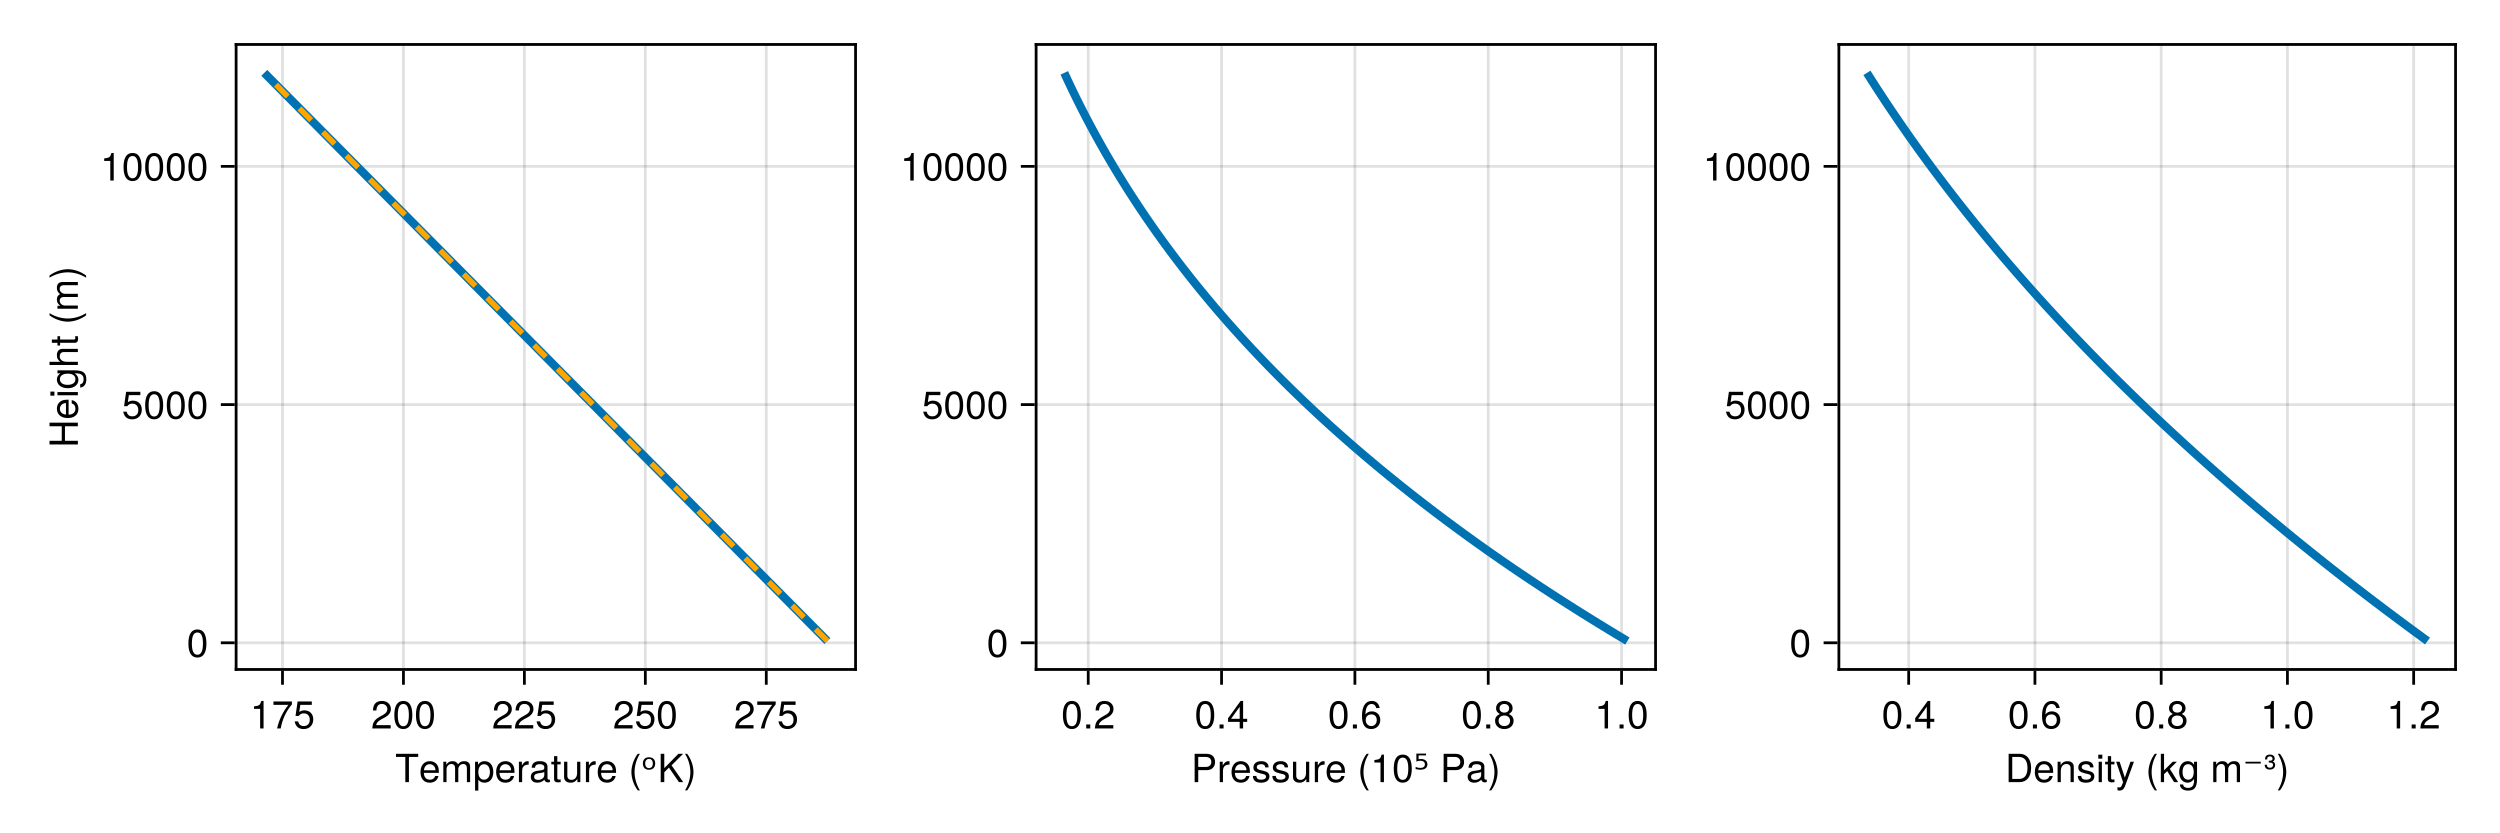 <?xml version="1.0" encoding="UTF-8"?>
<svg xmlns="http://www.w3.org/2000/svg" xmlns:xlink="http://www.w3.org/1999/xlink" width="900" height="300" viewBox="0 0 900 300">
<defs>
<g>
<g id="glyph-0-0-49a7c44e">
<path d="M 8.297 -9.062 C 8.297 -9.062 4.953 -9.062 4.953 -9.062 C 4.953 -9.062 4.953 0 4.953 0 C 4.953 0 3.656 0 3.656 0 C 3.656 0 3.656 -9.062 3.656 -9.062 C 3.656 -9.062 0.297 -9.062 0.297 -9.062 C 0.297 -9.062 0.297 -10.203 0.297 -10.203 C 0.297 -10.203 8.297 -10.203 8.297 -10.203 C 8.297 -10.203 8.297 -9.062 8.297 -9.062 Z M 8.297 -9.062 "/>
</g>
<g id="glyph-0-1-49a7c44e">
<path d="M 7.188 -3.328 C 7.188 -3.328 1.781 -3.328 1.781 -3.328 C 1.812 -1.656 2.719 -0.875 3.938 -0.875 C 4.875 -0.875 5.531 -1.266 5.859 -2.219 C 5.859 -2.219 7.031 -2.219 7.031 -2.219 C 6.734 -0.734 5.578 0.203 3.891 0.203 C 1.828 0.203 0.562 -1.219 0.562 -3.625 C 0.562 -6.031 1.875 -7.547 3.922 -7.547 C 5.297 -7.547 6.406 -6.812 6.891 -5.609 C 7.094 -5.062 7.188 -4.391 7.188 -3.328 Z M 5.938 -4.375 C 5.938 -5.516 5.047 -6.469 3.906 -6.469 C 2.734 -6.469 1.906 -5.594 1.812 -4.281 C 1.812 -4.281 5.922 -4.281 5.922 -4.281 C 5.938 -4.312 5.938 -4.375 5.938 -4.375 Z M 5.938 -4.375 "/>
</g>
<g id="glyph-0-2-49a7c44e">
<path d="M 10.641 0 C 10.641 0 9.484 0 9.484 0 C 9.484 0 9.484 -5.047 9.484 -5.047 C 9.484 -5.984 8.984 -6.531 8.141 -6.531 C 7.188 -6.531 6.391 -5.672 6.391 -4.609 C 6.391 -4.609 6.391 0 6.391 0 C 6.391 0 5.234 0 5.234 0 C 5.234 0 5.234 -5.047 5.234 -5.047 C 5.234 -5.984 4.75 -6.531 3.875 -6.531 C 2.922 -6.531 2.156 -5.672 2.156 -4.609 C 2.156 -4.609 2.156 0 2.156 0 C 2.156 0 1 0 1 0 C 1 0 1 -7.344 1 -7.344 C 1 -7.344 2.062 -7.344 2.062 -7.344 C 2.062 -7.344 2.062 -6.297 2.062 -6.297 C 2.688 -7.188 3.328 -7.547 4.312 -7.547 C 5.266 -7.547 5.859 -7.203 6.281 -6.422 C 6.969 -7.25 7.562 -7.547 8.547 -7.547 C 9.906 -7.547 10.641 -6.812 10.641 -5.5 C 10.641 -5.5 10.641 0 10.641 0 Z M 10.641 0 "/>
</g>
<g id="glyph-0-3-49a7c44e">
<path d="M 7.328 -3.594 C 7.328 -1.266 6.078 0.203 4.188 0.203 C 3.234 0.203 2.547 -0.125 1.938 -0.875 C 1.938 -0.875 1.938 3.047 1.938 3.047 C 1.938 3.047 0.766 3.047 0.766 3.047 C 0.766 3.047 0.766 -7.344 0.766 -7.344 C 0.766 -7.344 1.828 -7.344 1.828 -7.344 C 1.828 -7.344 1.828 -6.234 1.828 -6.234 C 2.375 -7.094 3.172 -7.547 4.172 -7.547 C 6.125 -7.547 7.328 -6.062 7.328 -3.594 Z M 6.109 -3.625 C 6.109 -5.375 5.266 -6.453 3.969 -6.453 C 2.75 -6.453 1.938 -5.328 1.938 -3.609 C 1.938 -1.891 2.75 -0.875 3.969 -0.875 C 5.25 -0.875 6.109 -1.953 6.109 -3.625 Z M 6.109 -3.625 "/>
</g>
<g id="glyph-0-4-49a7c44e">
<path d="M 4.5 -6.312 C 2.688 -6.281 2.141 -5.453 2.141 -3.812 C 2.141 -3.812 2.141 0 2.141 0 C 2.141 0 0.984 0 0.984 0 C 0.984 0 0.984 -7.344 0.984 -7.344 C 0.984 -7.344 2.047 -7.344 2.047 -7.344 C 2.047 -7.344 2.047 -6 2.047 -6 C 2.719 -7.094 3.297 -7.547 4.047 -7.547 C 4.203 -7.547 4.297 -7.531 4.5 -7.5 C 4.5 -7.5 4.5 -6.312 4.5 -6.312 Z M 4.5 -6.312 "/>
</g>
<g id="glyph-0-5-49a7c44e">
<path d="M 3.562 0 C 3.156 0.062 2.891 0.094 2.609 0.094 C 1.688 0.094 1.188 -0.328 1.188 -1.062 C 1.188 -1.062 1.188 -6.391 1.188 -6.391 C 1.188 -6.391 0.203 -6.391 0.203 -6.391 C 0.203 -6.391 0.203 -7.344 0.203 -7.344 C 0.203 -7.344 1.188 -7.344 1.188 -7.344 C 1.188 -7.344 1.188 -9.359 1.188 -9.359 C 1.188 -9.359 2.359 -9.359 2.359 -9.359 C 2.359 -9.359 2.359 -7.344 2.359 -7.344 C 2.359 -7.344 3.562 -7.344 3.562 -7.344 C 3.562 -7.344 3.562 -6.391 3.562 -6.391 C 3.562 -6.391 2.359 -6.391 2.359 -6.391 C 2.359 -6.391 2.359 -1.578 2.359 -1.578 C 2.359 -1.062 2.484 -0.922 3 -0.922 C 3.219 -0.922 3.406 -0.938 3.562 -0.984 C 3.562 -0.984 3.562 0 3.562 0 Z M 3.562 0 "/>
</g>
<g id="glyph-0-6-49a7c44e">
<path d="M 6.75 0 C 6.75 0 5.703 0 5.703 0 C 5.703 0 5.703 -1.141 5.703 -1.141 C 5.016 -0.172 4.328 0.203 3.25 0.203 C 1.812 0.203 0.906 -0.578 0.906 -1.797 C 0.906 -1.797 0.906 -7.344 0.906 -7.344 C 0.906 -7.344 2.078 -7.344 2.078 -7.344 C 2.078 -7.344 2.078 -2.25 2.078 -2.25 C 2.078 -1.375 2.656 -0.812 3.578 -0.812 C 4.797 -0.812 5.594 -1.797 5.594 -3.297 C 5.594 -3.297 5.594 -7.344 5.594 -7.344 C 5.594 -7.344 6.75 -7.344 6.75 -7.344 C 6.75 -7.344 6.75 0 6.75 0 Z M 6.75 0 "/>
</g>
<g id="glyph-0-7-49a7c44e">
<path d="M 9.219 0 C 9.219 0 7.672 0 7.672 0 C 7.672 0 4.078 -5.234 4.078 -5.234 C 4.078 -5.234 2.406 -3.562 2.406 -3.562 C 2.406 -3.562 2.406 0 2.406 0 C 2.406 0 1.109 0 1.109 0 C 1.109 0 1.109 -10.203 1.109 -10.203 C 1.109 -10.203 2.406 -10.203 2.406 -10.203 C 2.406 -10.203 2.406 -5.047 2.406 -5.047 C 2.406 -5.047 7.484 -10.203 7.484 -10.203 C 7.484 -10.203 9.172 -10.203 9.172 -10.203 C 9.172 -10.203 5.016 -6.047 5.016 -6.047 C 5.016 -6.047 9.219 0 9.219 0 Z M 9.219 0 "/>
</g>
<g id="glyph-0-8-49a7c44e">
<path d="M 8.641 -7.203 C 8.641 -5.516 7.469 -4.328 5.781 -4.328 C 5.781 -4.328 2.578 -4.328 2.578 -4.328 C 2.578 -4.328 2.578 0 2.578 0 C 2.578 0 1.281 0 1.281 0 C 1.281 0 1.281 -10.203 1.281 -10.203 C 1.281 -10.203 5.484 -10.203 5.484 -10.203 C 7.5 -10.203 8.641 -9.125 8.641 -7.203 Z M 7.281 -7.266 C 7.281 -8.391 6.531 -9.062 5.297 -9.062 C 5.297 -9.062 2.578 -9.062 2.578 -9.062 C 2.578 -9.062 2.578 -5.469 2.578 -5.469 C 2.578 -5.469 5.297 -5.469 5.297 -5.469 C 6.531 -5.469 7.281 -6.141 7.281 -7.266 Z M 7.281 -7.266 "/>
</g>
<g id="glyph-0-9-49a7c44e">
<path d="M 6.422 -2.062 C 6.422 -0.641 5.25 0.203 3.406 0.203 C 1.484 0.203 0.531 -0.547 0.469 -2.234 C 0.469 -2.234 1.703 -2.234 1.703 -2.234 C 1.859 -1.125 2.453 -0.875 3.5 -0.875 C 4.516 -0.875 5.203 -1.281 5.203 -1.953 C 5.203 -2.484 4.891 -2.734 4.078 -2.922 C 4.078 -2.922 2.984 -3.188 2.984 -3.188 C 1.25 -3.609 0.656 -4.156 0.656 -5.312 C 0.656 -6.656 1.766 -7.547 3.469 -7.547 C 5.172 -7.547 6.125 -6.734 6.125 -5.297 C 6.125 -5.297 4.906 -5.297 4.906 -5.297 C 4.875 -6.062 4.375 -6.469 3.438 -6.469 C 2.484 -6.469 1.875 -6.031 1.875 -5.359 C 1.875 -4.844 2.281 -4.531 3.234 -4.312 C 3.234 -4.312 4.359 -4.047 4.359 -4.047 C 5.812 -3.703 6.422 -3.156 6.422 -2.062 Z M 6.422 -2.062 "/>
</g>
<g id="glyph-0-10-49a7c44e">
<path d="M 4.859 0 C 4.859 0 3.625 0 3.625 0 C 3.625 0 3.625 -7.062 3.625 -7.062 C 3.625 -7.062 1.422 -7.062 1.422 -7.062 C 1.422 -7.062 1.422 -7.953 1.422 -7.953 C 3.328 -8.188 3.609 -8.406 4.047 -9.922 C 4.047 -9.922 4.859 -9.922 4.859 -9.922 C 4.859 -9.922 4.859 0 4.859 0 Z M 4.859 0 "/>
</g>
<g id="glyph-0-11-49a7c44e">
<path d="M 7.094 -4.781 C 7.094 -1.516 5.953 0.203 3.844 0.203 C 1.719 0.203 0.609 -1.516 0.609 -4.859 C 0.609 -8.188 1.703 -9.922 3.844 -9.922 C 6 -9.922 7.094 -8.219 7.094 -4.781 Z M 5.844 -4.891 C 5.844 -7.547 5.188 -8.828 3.844 -8.828 C 2.516 -8.828 1.859 -7.562 1.859 -4.844 C 1.859 -2.125 2.516 -0.812 3.828 -0.812 C 5.188 -0.812 5.844 -2.078 5.844 -4.891 Z M 5.844 -4.891 "/>
</g>
<g id="glyph-0-12-49a7c44e">
</g>
<g id="glyph-0-13-49a7c44e">
<path d="M 7.484 -0.031 C 7.109 0.062 6.938 0.094 6.688 0.094 C 6.125 0.094 5.609 -0.312 5.484 -0.875 C 4.844 -0.188 3.938 0.203 3 0.203 C 1.516 0.203 0.594 -0.578 0.594 -1.906 C 0.594 -2.797 1.016 -3.453 1.875 -3.812 C 2.328 -3.984 2.578 -4.047 4.234 -4.25 C 5.156 -4.375 5.453 -4.578 5.453 -5.062 C 5.453 -5.062 5.453 -5.375 5.453 -5.375 C 5.453 -6.078 4.859 -6.469 3.812 -6.469 C 2.719 -6.469 2.188 -6.062 2.094 -5.172 C 2.094 -5.172 0.906 -5.172 0.906 -5.172 C 0.984 -6.859 2.078 -7.547 3.844 -7.547 C 5.656 -7.547 6.609 -6.844 6.609 -5.547 C 6.609 -5.547 6.609 -1.453 6.609 -1.453 C 6.609 -1.094 6.828 -0.875 7.234 -0.875 C 7.312 -0.875 7.359 -0.875 7.484 -0.906 C 7.484 -0.906 7.484 -0.031 7.484 -0.031 Z M 5.453 -2.531 C 5.453 -2.531 5.453 -3.625 5.453 -3.625 C 5.047 -3.438 4.797 -3.391 3.562 -3.219 C 2.328 -3.031 1.812 -2.703 1.812 -1.938 C 1.812 -1.141 2.344 -0.812 3.25 -0.812 C 4.375 -0.812 5.453 -1.484 5.453 -2.531 Z M 5.453 -2.531 "/>
</g>
<g id="glyph-0-14-49a7c44e">
<path d="M 3.578 -3.609 C 3.578 -1.406 2.703 1.141 1.297 2.969 C 1.297 2.969 0.531 2.969 0.531 2.969 C 1.766 0.984 2.453 -1.391 2.453 -3.609 C 2.453 -5.859 1.766 -8.203 0.531 -10.203 C 0.531 -10.203 1.297 -10.203 1.297 -10.203 C 2.703 -8.375 3.578 -5.828 3.578 -3.609 Z M 3.578 -3.609 "/>
</g>
<g id="glyph-0-15-49a7c44e">
<path d="M 9.344 -5.109 C 9.344 -1.938 7.75 0 5.188 0 C 5.188 0 1.25 0 1.25 0 C 1.25 0 1.25 -10.203 1.25 -10.203 C 1.25 -10.203 5.188 -10.203 5.188 -10.203 C 7.766 -10.203 9.344 -8.281 9.344 -5.109 Z M 8.031 -5.094 C 8.031 -7.703 6.969 -9.062 4.953 -9.062 C 4.953 -9.062 2.547 -9.062 2.547 -9.062 C 2.547 -9.062 2.547 -1.141 2.547 -1.141 C 2.547 -1.141 4.953 -1.141 4.953 -1.141 C 6.969 -1.141 8.031 -2.516 8.031 -5.094 Z M 8.031 -5.094 "/>
</g>
<g id="glyph-0-16-49a7c44e">
<path d="M 6.812 0 C 6.812 0 5.656 0 5.656 0 C 5.656 0 5.656 -5.078 5.656 -5.078 C 5.656 -5.969 5.062 -6.531 4.141 -6.531 C 2.953 -6.531 2.141 -5.547 2.141 -4.047 C 2.141 -4.047 2.141 0 2.141 0 C 2.141 0 0.984 0 0.984 0 C 0.984 0 0.984 -7.344 0.984 -7.344 C 0.984 -7.344 2.062 -7.344 2.062 -7.344 C 2.062 -7.344 2.062 -6.109 2.062 -6.109 C 2.703 -7.125 3.406 -7.547 4.5 -7.547 C 5.906 -7.547 6.812 -6.766 6.812 -5.547 C 6.812 -5.547 6.812 0 6.812 0 Z M 6.812 0 "/>
</g>
<g id="glyph-0-17-49a7c44e">
<path d="M 2.141 0 C 2.141 0 0.984 0 0.984 0 C 0.984 0 0.984 -7.344 0.984 -7.344 C 0.984 -7.344 2.141 -7.344 2.141 -7.344 C 2.141 -7.344 2.141 0 2.141 0 Z M 2.297 -8.438 C 2.297 -8.438 0.844 -8.438 0.844 -8.438 C 0.844 -8.438 0.844 -9.891 0.844 -9.891 C 0.844 -9.891 2.297 -9.891 2.297 -9.891 C 2.297 -9.891 2.297 -8.438 2.297 -8.438 Z M 2.297 -8.438 "/>
</g>
<g id="glyph-0-18-49a7c44e">
<path d="M 6.688 -7.344 C 6.688 -7.344 3.438 1.547 3.438 1.547 C 3.031 2.594 2.359 3.047 1.547 3.047 C 1.234 3.047 1 3 0.75 2.875 C 0.75 2.875 0.75 1.812 0.75 1.812 C 1.016 1.875 1.203 1.906 1.375 1.906 C 1.875 1.906 2.109 1.703 2.312 1.188 C 2.312 1.188 2.766 0.031 2.766 0.031 C 2.766 0.031 0.281 -7.344 0.281 -7.344 C 0.281 -7.344 1.531 -7.344 1.531 -7.344 C 1.531 -7.344 3.406 -1.625 3.406 -1.625 C 3.406 -1.625 5.438 -7.344 5.438 -7.344 C 5.438 -7.344 6.688 -7.344 6.688 -7.344 Z M 6.688 -7.344 "/>
</g>
<g id="glyph-0-19-49a7c44e">
<path d="M 4.078 2.969 C 4.078 2.969 3.297 2.969 3.297 2.969 C 1.906 1.141 1.016 -1.406 1.016 -3.625 C 1.016 -5.828 1.906 -8.375 3.297 -10.203 C 3.297 -10.203 4.078 -10.203 4.078 -10.203 C 2.844 -8.219 2.156 -5.859 2.156 -3.625 C 2.156 -1.391 2.844 0.969 4.078 2.969 Z M 4.078 2.969 "/>
</g>
<g id="glyph-0-20-49a7c44e">
<path d="M 7.031 0 C 7.031 0 5.594 0 5.594 0 C 5.594 0 3.109 -3.969 3.109 -3.969 C 3.109 -3.969 1.969 -2.859 1.969 -2.859 C 1.969 -2.859 1.969 0 1.969 0 C 1.969 0 0.812 0 0.812 0 C 0.812 0 0.812 -10.203 0.812 -10.203 C 0.812 -10.203 1.969 -10.203 1.969 -10.203 C 1.969 -10.203 1.969 -4.234 1.969 -4.234 C 1.969 -4.234 5.078 -7.344 5.078 -7.344 C 5.078 -7.344 6.578 -7.344 6.578 -7.344 C 6.578 -7.344 4.031 -4.797 4.031 -4.797 C 4.031 -4.797 7.031 0 7.031 0 Z M 7.031 0 "/>
</g>
<g id="glyph-0-21-49a7c44e">
<path d="M 6.844 -1.203 C 6.844 2.031 5.859 3.047 3.562 3.047 C 1.844 3.047 0.766 2.219 0.641 0.844 C 0.641 0.844 1.828 0.844 1.828 0.844 C 1.969 1.734 2.688 2.078 3.609 2.078 C 4.969 2.078 5.766 1.328 5.766 -0.609 C 5.766 -0.609 5.766 -1.109 5.766 -1.109 C 5 -0.188 4.359 0.203 3.438 0.203 C 1.703 0.203 0.406 -1.281 0.406 -3.594 C 0.406 -5.984 1.672 -7.547 3.531 -7.547 C 4.469 -7.547 5.188 -7.141 5.766 -6.266 C 5.766 -6.266 5.766 -7.344 5.766 -7.344 C 5.766 -7.344 6.844 -7.344 6.844 -7.344 C 6.844 -7.344 6.844 -1.203 6.844 -1.203 Z M 5.656 -3.625 C 5.656 -5.406 4.906 -6.469 3.656 -6.469 C 2.406 -6.469 1.625 -5.438 1.625 -3.672 C 1.625 -1.891 2.391 -0.875 3.672 -0.875 C 4.906 -0.875 5.656 -1.875 5.656 -3.625 Z M 5.656 -3.625 "/>
</g>
<g id="glyph-0-22-49a7c44e">
<path d="M 4.234 -6.172 C 4.234 -5.172 3.5 -4.516 2.344 -4.516 C 1.141 -4.516 0.469 -5.156 0.469 -6.266 C 0.469 -6.266 1.25 -6.266 1.25 -6.266 C 1.281 -5.5 1.625 -5.172 2.359 -5.172 C 3.047 -5.172 3.469 -5.547 3.469 -6.172 C 3.469 -6.938 2.969 -7.062 1.953 -7.062 C 1.953 -7.062 1.953 -7.688 1.953 -7.688 C 3 -7.688 3.297 -7.859 3.297 -8.422 C 3.297 -8.953 2.938 -9.266 2.359 -9.266 C 1.688 -9.266 1.359 -8.969 1.359 -8.172 C 1.359 -8.172 0.594 -8.172 0.594 -8.172 C 0.609 -9.344 1.219 -9.922 2.359 -9.922 C 3.422 -9.922 4.078 -9.359 4.078 -8.438 C 4.078 -7.969 3.828 -7.609 3.375 -7.406 C 3.969 -7.203 4.234 -6.797 4.234 -6.172 Z M 4.234 -6.172 "/>
</g>
<g id="glyph-1-0-49a7c44e">
<path d="M 7.484 -0.031 C 7.109 0.062 6.938 0.094 6.688 0.094 C 6.125 0.094 5.609 -0.312 5.484 -0.875 C 4.844 -0.188 3.938 0.203 3 0.203 C 1.516 0.203 0.594 -0.578 0.594 -1.906 C 0.594 -2.797 1.016 -3.453 1.875 -3.812 C 2.328 -3.984 2.578 -4.047 4.234 -4.25 C 5.156 -4.375 5.453 -4.578 5.453 -5.062 C 5.453 -5.062 5.453 -5.375 5.453 -5.375 C 5.453 -6.078 4.859 -6.469 3.812 -6.469 C 2.719 -6.469 2.188 -6.062 2.094 -5.172 C 2.094 -5.172 0.906 -5.172 0.906 -5.172 C 0.984 -6.859 2.078 -7.547 3.844 -7.547 C 5.656 -7.547 6.609 -6.844 6.609 -5.547 C 6.609 -5.547 6.609 -1.453 6.609 -1.453 C 6.609 -1.094 6.828 -0.875 7.234 -0.875 C 7.312 -0.875 7.359 -0.875 7.484 -0.906 C 7.484 -0.906 7.484 -0.031 7.484 -0.031 Z M 5.453 -2.531 C 5.453 -2.531 5.453 -3.625 5.453 -3.625 C 5.047 -3.438 4.797 -3.391 3.562 -3.219 C 2.328 -3.031 1.812 -2.703 1.812 -1.938 C 1.812 -1.141 2.344 -0.812 3.25 -0.812 C 4.375 -0.812 5.453 -1.484 5.453 -2.531 Z M 5.453 -2.531 "/>
</g>
<g id="glyph-1-1-49a7c44e">
<path d="M 7.188 -3.328 C 7.188 -3.328 1.781 -3.328 1.781 -3.328 C 1.812 -1.656 2.719 -0.875 3.938 -0.875 C 4.875 -0.875 5.531 -1.266 5.859 -2.219 C 5.859 -2.219 7.031 -2.219 7.031 -2.219 C 6.734 -0.734 5.578 0.203 3.891 0.203 C 1.828 0.203 0.562 -1.219 0.562 -3.625 C 0.562 -6.031 1.875 -7.547 3.922 -7.547 C 5.297 -7.547 6.406 -6.812 6.891 -5.609 C 7.094 -5.062 7.188 -4.391 7.188 -3.328 Z M 5.938 -4.375 C 5.938 -5.516 5.047 -6.469 3.906 -6.469 C 2.734 -6.469 1.906 -5.594 1.812 -4.281 C 1.812 -4.281 5.922 -4.281 5.922 -4.281 C 5.938 -4.312 5.938 -4.375 5.938 -4.375 Z M 5.938 -4.375 "/>
</g>
<g id="glyph-2-0-49a7c44e">
</g>
<g id="glyph-2-1-49a7c44e">
<path d="M 3.578 -3.609 C 3.578 -1.406 2.703 1.141 1.297 2.969 C 1.297 2.969 0.531 2.969 0.531 2.969 C 1.766 0.984 2.453 -1.391 2.453 -3.609 C 2.453 -5.859 1.766 -8.203 0.531 -10.203 C 0.531 -10.203 1.297 -10.203 1.297 -10.203 C 2.703 -8.375 3.578 -5.828 3.578 -3.609 Z M 3.578 -3.609 "/>
</g>
<g id="glyph-3-0-49a7c44e">
<path d="M 4.078 2.969 C 4.078 2.969 3.297 2.969 3.297 2.969 C 1.906 1.141 1.016 -1.406 1.016 -3.625 C 1.016 -5.828 1.906 -8.375 3.297 -10.203 C 3.297 -10.203 4.078 -10.203 4.078 -10.203 C 2.844 -8.219 2.156 -5.859 2.156 -3.625 C 2.156 -1.391 2.844 0.969 4.078 2.969 Z M 4.078 2.969 "/>
</g>
<g id="glyph-3-1-49a7c44e">
<path d="M 4.5 -6.312 C 2.688 -6.281 2.141 -5.453 2.141 -3.812 C 2.141 -3.812 2.141 0 2.141 0 C 2.141 0 0.984 0 0.984 0 C 0.984 0 0.984 -7.344 0.984 -7.344 C 0.984 -7.344 2.047 -7.344 2.047 -7.344 C 2.047 -7.344 2.047 -6 2.047 -6 C 2.719 -7.094 3.297 -7.547 4.047 -7.547 C 4.203 -7.547 4.297 -7.531 4.5 -7.5 C 4.5 -7.5 4.5 -6.312 4.5 -6.312 Z M 4.5 -6.312 "/>
</g>
<g id="glyph-4-0-49a7c44e">
<path d="M 2.703 -8.359 C 2.273 -8.359 1.938 -8.211 1.688 -7.922 C 1.438 -7.629 1.312 -7.223 1.312 -6.703 C 1.312 -6.191 1.438 -5.785 1.688 -5.484 C 1.938 -5.191 2.273 -5.047 2.703 -5.047 C 3.129 -5.047 3.461 -5.191 3.703 -5.484 C 3.953 -5.785 4.078 -6.191 4.078 -6.703 C 4.078 -7.211 3.953 -7.613 3.703 -7.906 C 3.461 -8.207 3.129 -8.359 2.703 -8.359 Z M 2.703 -8.953 C 3.391 -8.953 3.93 -8.754 4.328 -8.359 C 4.723 -7.961 4.922 -7.41 4.922 -6.703 C 4.922 -6.004 4.723 -5.453 4.328 -5.047 C 3.93 -4.648 3.391 -4.453 2.703 -4.453 C 2.004 -4.453 1.457 -4.648 1.062 -5.047 C 0.676 -5.453 0.484 -6.004 0.484 -6.703 C 0.484 -7.41 0.676 -7.961 1.062 -8.359 C 1.457 -8.754 2.004 -8.953 2.703 -8.953 Z M 2.703 -8.953 "/>
</g>
<g id="glyph-5-0-49a7c44e">
<path d="M 4.859 0 C 4.859 0 3.625 0 3.625 0 C 3.625 0 3.625 -7.062 3.625 -7.062 C 3.625 -7.062 1.422 -7.062 1.422 -7.062 C 1.422 -7.062 1.422 -7.953 1.422 -7.953 C 3.328 -8.188 3.609 -8.406 4.047 -9.922 C 4.047 -9.922 4.859 -9.922 4.859 -9.922 C 4.859 -9.922 4.859 0 4.859 0 Z M 4.859 0 "/>
</g>
<g id="glyph-5-1-49a7c44e">
<path d="M 7.094 -4.781 C 7.094 -1.516 5.953 0.203 3.844 0.203 C 1.719 0.203 0.609 -1.516 0.609 -4.859 C 0.609 -8.188 1.703 -9.922 3.844 -9.922 C 6 -9.922 7.094 -8.219 7.094 -4.781 Z M 5.844 -4.891 C 5.844 -7.547 5.188 -8.828 3.844 -8.828 C 2.516 -8.828 1.859 -7.562 1.859 -4.844 C 1.859 -2.125 2.516 -0.812 3.828 -0.812 C 5.188 -0.812 5.844 -2.078 5.844 -4.891 Z M 5.844 -4.891 "/>
</g>
<g id="glyph-5-2-49a7c44e">
<path d="M 7.156 -7.016 C 7.156 -5.797 6.438 -4.766 5.047 -4.016 C 5.047 -4.016 3.656 -3.266 3.656 -3.266 C 2.438 -2.547 1.984 -2.031 1.859 -1.219 C 1.859 -1.219 7.078 -1.219 7.078 -1.219 C 7.078 -1.219 7.078 0 7.078 0 C 7.078 0 0.469 0 0.469 0 C 0.594 -2.188 1.188 -3.125 3.266 -4.297 C 3.266 -4.297 4.547 -5.031 4.547 -5.031 C 5.438 -5.531 5.891 -6.203 5.891 -6.984 C 5.891 -8.047 5.047 -8.844 3.938 -8.844 C 2.719 -8.844 2.031 -8.141 1.938 -6.484 C 1.938 -6.484 0.703 -6.484 0.703 -6.484 C 0.766 -8.891 1.953 -9.922 3.969 -9.922 C 5.859 -9.922 7.156 -8.688 7.156 -7.016 Z M 7.156 -7.016 "/>
</g>
<g id="glyph-5-3-49a7c44e">
<path d="M 7.188 -3.297 C 7.188 -1.188 5.781 0.203 3.781 0.203 C 2.016 0.203 0.891 -0.578 0.484 -2.547 C 0.484 -2.547 1.719 -2.547 1.719 -2.547 C 2.016 -1.422 2.672 -0.875 3.75 -0.875 C 5.094 -0.875 5.922 -1.688 5.922 -3.125 C 5.922 -4.594 5.078 -5.453 3.75 -5.453 C 2.984 -5.453 2.5 -5.203 1.938 -4.516 C 1.938 -4.516 0.797 -4.516 0.797 -4.516 C 0.797 -4.516 1.547 -9.719 1.547 -9.719 C 1.547 -9.719 6.656 -9.719 6.656 -9.719 C 6.656 -9.719 6.656 -8.5 6.656 -8.5 C 6.656 -8.5 2.531 -8.5 2.531 -8.5 C 2.531 -8.5 2.141 -5.938 2.141 -5.938 C 2.719 -6.359 3.281 -6.531 3.969 -6.531 C 5.875 -6.531 7.188 -5.25 7.188 -3.297 Z M 7.188 -3.297 "/>
</g>
<g id="glyph-5-4-49a7c44e">
<path d="M 7.281 -8.688 C 5.188 -6.203 3.797 -3.203 3.25 0 C 3.25 0 1.938 0 1.938 0 C 2.625 -3.109 4.031 -6 6 -8.5 C 6 -8.5 0.641 -8.5 0.641 -8.5 C 0.641 -8.5 0.641 -9.719 0.641 -9.719 C 0.641 -9.719 7.281 -9.719 7.281 -9.719 C 7.281 -9.719 7.281 -8.688 7.281 -8.688 Z M 7.281 -8.688 "/>
</g>
<g id="glyph-5-5-49a7c44e">
<path d="M 2.672 0 C 2.672 0 1.219 0 1.219 0 C 1.219 0 1.219 -1.453 1.219 -1.453 C 1.219 -1.453 2.672 -1.453 2.672 -1.453 C 2.672 -1.453 2.672 0 2.672 0 Z M 2.672 0 "/>
</g>
<g id="glyph-5-6-49a7c44e">
<path d="M 7.188 -3.078 C 7.188 -1.141 5.828 0.203 3.938 0.203 C 1.672 0.203 0.609 -1.422 0.609 -4.516 C 0.609 -7.984 1.844 -9.922 4.156 -9.922 C 5.672 -9.922 6.734 -8.953 6.969 -7.344 C 6.969 -7.344 5.734 -7.344 5.734 -7.344 C 5.547 -8.281 4.938 -8.828 4.078 -8.828 C 2.656 -8.828 1.875 -7.484 1.859 -5.062 C 2.391 -5.797 3.156 -6.172 4.141 -6.172 C 5.922 -6.172 7.188 -4.922 7.188 -3.078 Z M 5.922 -2.984 C 5.922 -4.312 5.188 -5.078 3.984 -5.078 C 2.766 -5.078 1.938 -4.281 1.938 -3.047 C 1.938 -1.781 2.797 -0.875 3.953 -0.875 C 5.078 -0.875 5.922 -1.734 5.922 -2.984 Z M 5.922 -2.984 "/>
</g>
<g id="glyph-5-7-49a7c44e">
<path d="M 7.188 -2.797 C 7.188 -1 5.812 0.203 3.844 0.203 C 1.891 0.203 0.516 -1 0.516 -2.812 C 0.516 -3.906 1.078 -4.672 2.219 -5.219 C 1.203 -5.859 0.875 -6.359 0.875 -7.281 C 0.875 -8.828 2.094 -9.922 3.844 -9.922 C 5.609 -9.922 6.828 -8.828 6.828 -7.281 C 6.828 -6.344 6.5 -5.844 5.469 -5.219 C 6.625 -4.672 7.188 -3.906 7.188 -2.797 Z M 5.578 -7.25 C 5.578 -8.219 4.906 -8.828 3.844 -8.828 C 2.812 -8.828 2.125 -8.219 2.125 -7.266 C 2.125 -6.328 2.812 -5.719 3.844 -5.719 C 4.891 -5.719 5.578 -6.328 5.578 -7.25 Z M 5.922 -2.781 C 5.922 -3.953 5.078 -4.672 3.844 -4.672 C 2.625 -4.672 1.781 -3.953 1.781 -2.781 C 1.781 -1.625 2.625 -0.875 3.828 -0.875 C 5.078 -0.875 5.922 -1.609 5.922 -2.781 Z M 5.922 -2.781 "/>
</g>
<g id="glyph-5-8-49a7c44e">
<path d="M 7.281 -2.375 C 7.281 -2.375 5.812 -2.375 5.812 -2.375 C 5.812 -2.375 5.812 0 5.812 0 C 5.812 0 4.578 0 4.578 0 C 4.578 0 4.578 -2.375 4.578 -2.375 C 4.578 -2.375 0.391 -2.375 0.391 -2.375 C 0.391 -2.375 0.391 -3.688 0.391 -3.688 C 0.391 -3.688 4.906 -9.922 4.906 -9.922 C 4.906 -9.922 5.812 -9.922 5.812 -9.922 C 5.812 -9.922 5.812 -3.484 5.812 -3.484 C 5.812 -3.484 7.281 -3.484 7.281 -3.484 C 7.281 -3.484 7.281 -2.375 7.281 -2.375 Z M 4.578 -3.484 C 4.578 -3.484 4.578 -7.828 4.578 -7.828 C 4.578 -7.828 1.469 -3.484 1.469 -3.484 C 1.469 -3.484 4.578 -3.484 4.578 -3.484 Z M 4.578 -3.484 "/>
</g>
<g id="glyph-6-0-49a7c44e">
<path d="M 7.281 -8.688 C 5.188 -6.203 3.797 -3.203 3.25 0 C 3.25 0 1.938 0 1.938 0 C 2.625 -3.109 4.031 -6 6 -8.5 C 6 -8.5 0.641 -8.5 0.641 -8.5 C 0.641 -8.5 0.641 -9.719 0.641 -9.719 C 0.641 -9.719 7.281 -9.719 7.281 -9.719 C 7.281 -9.719 7.281 -8.688 7.281 -8.688 Z M 7.281 -8.688 "/>
</g>
<g id="glyph-6-1-49a7c44e">
<path d="M 7.188 -3.297 C 7.188 -1.188 5.781 0.203 3.781 0.203 C 2.016 0.203 0.891 -0.578 0.484 -2.547 C 0.484 -2.547 1.719 -2.547 1.719 -2.547 C 2.016 -1.422 2.672 -0.875 3.75 -0.875 C 5.094 -0.875 5.922 -1.688 5.922 -3.125 C 5.922 -4.594 5.078 -5.453 3.75 -5.453 C 2.984 -5.453 2.5 -5.203 1.938 -4.516 C 1.938 -4.516 0.797 -4.516 0.797 -4.516 C 0.797 -4.516 1.547 -9.719 1.547 -9.719 C 1.547 -9.719 6.656 -9.719 6.656 -9.719 C 6.656 -9.719 6.656 -8.5 6.656 -8.5 C 6.656 -8.5 2.531 -8.5 2.531 -8.5 C 2.531 -8.5 2.141 -5.938 2.141 -5.938 C 2.719 -6.359 3.281 -6.531 3.969 -6.531 C 5.875 -6.531 7.188 -5.25 7.188 -3.297 Z M 7.188 -3.297 "/>
</g>
<g id="glyph-7-0-49a7c44e">
<path d="M 7.156 -7.016 C 7.156 -5.797 6.438 -4.766 5.047 -4.016 C 5.047 -4.016 3.656 -3.266 3.656 -3.266 C 2.438 -2.547 1.984 -2.031 1.859 -1.219 C 1.859 -1.219 7.078 -1.219 7.078 -1.219 C 7.078 -1.219 7.078 0 7.078 0 C 7.078 0 0.469 0 0.469 0 C 0.594 -2.188 1.188 -3.125 3.266 -4.297 C 3.266 -4.297 4.547 -5.031 4.547 -5.031 C 5.438 -5.531 5.891 -6.203 5.891 -6.984 C 5.891 -8.047 5.047 -8.844 3.938 -8.844 C 2.719 -8.844 2.031 -8.141 1.938 -6.484 C 1.938 -6.484 0.703 -6.484 0.703 -6.484 C 0.766 -8.891 1.953 -9.922 3.969 -9.922 C 5.859 -9.922 7.156 -8.688 7.156 -7.016 Z M 7.156 -7.016 "/>
</g>
<g id="glyph-7-1-49a7c44e">
<path d="M 7.188 -3.297 C 7.188 -1.188 5.781 0.203 3.781 0.203 C 2.016 0.203 0.891 -0.578 0.484 -2.547 C 0.484 -2.547 1.719 -2.547 1.719 -2.547 C 2.016 -1.422 2.672 -0.875 3.75 -0.875 C 5.094 -0.875 5.922 -1.688 5.922 -3.125 C 5.922 -4.594 5.078 -5.453 3.75 -5.453 C 2.984 -5.453 2.5 -5.203 1.938 -4.516 C 1.938 -4.516 0.797 -4.516 0.797 -4.516 C 0.797 -4.516 1.547 -9.719 1.547 -9.719 C 1.547 -9.719 6.656 -9.719 6.656 -9.719 C 6.656 -9.719 6.656 -8.5 6.656 -8.5 C 6.656 -8.5 2.531 -8.5 2.531 -8.5 C 2.531 -8.5 2.141 -5.938 2.141 -5.938 C 2.719 -6.359 3.281 -6.531 3.969 -6.531 C 5.875 -6.531 7.188 -5.25 7.188 -3.297 Z M 7.188 -3.297 "/>
</g>
<g id="glyph-8-0-49a7c44e">
<path d="M 7.094 -4.781 C 7.094 -1.516 5.953 0.203 3.844 0.203 C 1.719 0.203 0.609 -1.516 0.609 -4.859 C 0.609 -8.188 1.703 -9.922 3.844 -9.922 C 6 -9.922 7.094 -8.219 7.094 -4.781 Z M 5.844 -4.891 C 5.844 -7.547 5.188 -8.828 3.844 -8.828 C 2.516 -8.828 1.859 -7.562 1.859 -4.844 C 1.859 -2.125 2.516 -0.812 3.828 -0.812 C 5.188 -0.812 5.844 -2.078 5.844 -4.891 Z M 5.844 -4.891 "/>
</g>
<g id="glyph-9-0-49a7c44e">
<path d="M 0 -9.016 C 0 -9.016 0 -7.719 0 -7.719 C 0 -7.719 -4.641 -7.719 -4.641 -7.719 C -4.641 -7.719 -4.641 -2.469 -4.641 -2.469 C -4.641 -2.469 0 -2.469 0 -2.469 C 0 -2.469 0 -1.156 0 -1.156 C 0 -1.156 -10.203 -1.156 -10.203 -1.156 C -10.203 -1.156 -10.203 -2.469 -10.203 -2.469 C -10.203 -2.469 -5.797 -2.469 -5.797 -2.469 C -5.797 -2.469 -5.797 -7.719 -5.797 -7.719 C -5.797 -7.719 -10.203 -7.719 -10.203 -7.719 C -10.203 -7.719 -10.203 -9.016 -10.203 -9.016 C -10.203 -9.016 0 -9.016 0 -9.016 Z M 0 -9.016 "/>
</g>
<g id="glyph-10-0-49a7c44e">
<path d="M -3.328 -7.188 C -3.328 -7.188 -3.328 -1.781 -3.328 -1.781 C -1.656 -1.812 -0.875 -2.719 -0.875 -3.938 C -0.875 -4.875 -1.266 -5.531 -2.219 -5.859 C -2.219 -5.859 -2.219 -7.031 -2.219 -7.031 C -0.734 -6.734 0.203 -5.578 0.203 -3.891 C 0.203 -1.828 -1.219 -0.562 -3.625 -0.562 C -6.031 -0.562 -7.547 -1.875 -7.547 -3.922 C -7.547 -5.297 -6.812 -6.406 -5.609 -6.891 C -5.062 -7.094 -4.391 -7.188 -3.328 -7.188 Z M -4.375 -5.938 C -5.516 -5.938 -6.469 -5.047 -6.469 -3.906 C -6.469 -2.734 -5.594 -1.906 -4.281 -1.812 C -4.281 -1.812 -4.281 -5.922 -4.281 -5.922 C -4.312 -5.938 -4.375 -5.938 -4.375 -5.938 Z M -4.375 -5.938 "/>
</g>
<g id="glyph-11-0-49a7c44e">
<path d="M 0 -2.141 C 0 -2.141 0 -0.984 0 -0.984 C 0 -0.984 -7.344 -0.984 -7.344 -0.984 C -7.344 -0.984 -7.344 -2.141 -7.344 -2.141 C -7.344 -2.141 0 -2.141 0 -2.141 Z M -8.438 -2.297 C -8.438 -2.297 -8.438 -0.844 -8.438 -0.844 C -8.438 -0.844 -9.891 -0.844 -9.891 -0.844 C -9.891 -0.844 -9.891 -2.297 -9.891 -2.297 C -9.891 -2.297 -8.438 -2.297 -8.438 -2.297 Z M -8.438 -2.297 "/>
</g>
<g id="glyph-12-0-49a7c44e">
<path d="M -1.203 -6.844 C 2.031 -6.844 3.047 -5.859 3.047 -3.562 C 3.047 -1.844 2.219 -0.766 0.844 -0.641 C 0.844 -0.641 0.844 -1.828 0.844 -1.828 C 1.734 -1.969 2.078 -2.688 2.078 -3.609 C 2.078 -4.969 1.328 -5.766 -0.609 -5.766 C -0.609 -5.766 -1.109 -5.766 -1.109 -5.766 C -0.188 -5 0.203 -4.359 0.203 -3.438 C 0.203 -1.703 -1.281 -0.406 -3.594 -0.406 C -5.984 -0.406 -7.547 -1.672 -7.547 -3.531 C -7.547 -4.469 -7.141 -5.188 -6.266 -5.766 C -6.266 -5.766 -7.344 -5.766 -7.344 -5.766 C -7.344 -5.766 -7.344 -6.844 -7.344 -6.844 C -7.344 -6.844 -1.203 -6.844 -1.203 -6.844 Z M -3.625 -5.656 C -5.406 -5.656 -6.469 -4.906 -6.469 -3.656 C -6.469 -2.406 -5.438 -1.625 -3.672 -1.625 C -1.891 -1.625 -0.875 -2.391 -0.875 -3.672 C -0.875 -4.906 -1.875 -5.656 -3.625 -5.656 Z M -3.625 -5.656 "/>
</g>
<g id="glyph-13-0-49a7c44e">
<path d="M 0 -6.797 C 0 -6.797 0 -5.641 0 -5.641 C 0 -5.641 -5.078 -5.641 -5.078 -5.641 C -6.047 -5.641 -6.531 -4.953 -6.531 -4.125 C -6.531 -2.922 -5.547 -2.141 -4.047 -2.141 C -4.047 -2.141 0 -2.141 0 -2.141 C 0 -2.141 0 -0.984 0 -0.984 C 0 -0.984 -10.203 -0.984 -10.203 -0.984 C -10.203 -0.984 -10.203 -2.141 -10.203 -2.141 C -10.203 -2.141 -6.328 -2.141 -6.328 -2.141 C -7.219 -2.828 -7.547 -3.453 -7.547 -4.5 C -7.547 -5.922 -6.781 -6.797 -5.547 -6.797 C -5.547 -6.797 0 -6.797 0 -6.797 Z M 0 -6.797 "/>
</g>
<g id="glyph-14-0-49a7c44e">
<path d="M 0 -3.562 C 0.062 -3.156 0.094 -2.891 0.094 -2.609 C 0.094 -1.688 -0.328 -1.188 -1.062 -1.188 C -1.062 -1.188 -6.391 -1.188 -6.391 -1.188 C -6.391 -1.188 -6.391 -0.203 -6.391 -0.203 C -6.391 -0.203 -7.344 -0.203 -7.344 -0.203 C -7.344 -0.203 -7.344 -1.188 -7.344 -1.188 C -7.344 -1.188 -9.359 -1.188 -9.359 -1.188 C -9.359 -1.188 -9.359 -2.359 -9.359 -2.359 C -9.359 -2.359 -7.344 -2.359 -7.344 -2.359 C -7.344 -2.359 -7.344 -3.562 -7.344 -3.562 C -7.344 -3.562 -6.391 -3.562 -6.391 -3.562 C -6.391 -3.562 -6.391 -2.359 -6.391 -2.359 C -6.391 -2.359 -1.578 -2.359 -1.578 -2.359 C -1.062 -2.359 -0.922 -2.484 -0.922 -3 C -0.922 -3.219 -0.938 -3.406 -0.984 -3.562 C -0.984 -3.562 0 -3.562 0 -3.562 Z M 0 -3.562 "/>
</g>
<g id="glyph-15-0-49a7c44e">
</g>
<g id="glyph-16-0-49a7c44e">
<path d="M 2.969 -4.078 C 2.969 -4.078 2.969 -3.297 2.969 -3.297 C 1.141 -1.906 -1.406 -1.016 -3.625 -1.016 C -5.828 -1.016 -8.375 -1.906 -10.203 -3.297 C -10.203 -3.297 -10.203 -4.078 -10.203 -4.078 C -8.219 -2.844 -5.859 -2.156 -3.625 -2.156 C -1.391 -2.156 0.969 -2.844 2.969 -4.078 Z M 2.969 -4.078 "/>
</g>
<g id="glyph-17-0-49a7c44e">
<path d="M 0 -10.641 C 0 -10.641 0 -9.484 0 -9.484 C 0 -9.484 -5.047 -9.484 -5.047 -9.484 C -5.984 -9.484 -6.531 -8.984 -6.531 -8.141 C -6.531 -7.188 -5.672 -6.391 -4.609 -6.391 C -4.609 -6.391 0 -6.391 0 -6.391 C 0 -6.391 0 -5.234 0 -5.234 C 0 -5.234 -5.047 -5.234 -5.047 -5.234 C -5.984 -5.234 -6.531 -4.75 -6.531 -3.875 C -6.531 -2.922 -5.672 -2.156 -4.609 -2.156 C -4.609 -2.156 0 -2.156 0 -2.156 C 0 -2.156 0 -1 0 -1 C 0 -1 -7.344 -1 -7.344 -1 C -7.344 -1 -7.344 -2.062 -7.344 -2.062 C -7.344 -2.062 -6.297 -2.062 -6.297 -2.062 C -7.188 -2.688 -7.547 -3.328 -7.547 -4.312 C -7.547 -5.266 -7.203 -5.859 -6.422 -6.281 C -7.25 -6.969 -7.547 -7.562 -7.547 -8.547 C -7.547 -9.906 -6.812 -10.641 -5.5 -10.641 C -5.5 -10.641 0 -10.641 0 -10.641 Z M 0 -10.641 "/>
</g>
<g id="glyph-18-0-49a7c44e">
<path d="M -3.609 -3.578 C -1.406 -3.578 1.141 -2.703 2.969 -1.297 C 2.969 -1.297 2.969 -0.531 2.969 -0.531 C 0.984 -1.766 -1.391 -2.453 -3.609 -2.453 C -5.859 -2.453 -8.203 -1.766 -10.203 -0.531 C -10.203 -0.531 -10.203 -1.297 -10.203 -1.297 C -8.375 -2.703 -5.828 -3.578 -3.609 -3.578 Z M -3.609 -3.578 "/>
</g>
<g id="glyph-19-0-49a7c44e">
<path d="M 7.094 -4.781 C 7.094 -1.516 5.953 0.203 3.844 0.203 C 1.719 0.203 0.609 -1.516 0.609 -4.859 C 0.609 -8.188 1.703 -9.922 3.844 -9.922 C 6 -9.922 7.094 -8.219 7.094 -4.781 Z M 5.844 -4.891 C 5.844 -7.547 5.188 -8.828 3.844 -8.828 C 2.516 -8.828 1.859 -7.562 1.859 -4.844 C 1.859 -2.125 2.516 -0.812 3.828 -0.812 C 5.188 -0.812 5.844 -2.078 5.844 -4.891 Z M 5.844 -4.891 "/>
</g>
<g id="glyph-20-0-49a7c44e">
<path d="M 7.188 -3.297 C 7.188 -1.188 5.781 0.203 3.781 0.203 C 2.016 0.203 0.891 -0.578 0.484 -2.547 C 0.484 -2.547 1.719 -2.547 1.719 -2.547 C 2.016 -1.422 2.672 -0.875 3.75 -0.875 C 5.094 -0.875 5.922 -1.688 5.922 -3.125 C 5.922 -4.594 5.078 -5.453 3.75 -5.453 C 2.984 -5.453 2.5 -5.203 1.938 -4.516 C 1.938 -4.516 0.797 -4.516 0.797 -4.516 C 0.797 -4.516 1.547 -9.719 1.547 -9.719 C 1.547 -9.719 6.656 -9.719 6.656 -9.719 C 6.656 -9.719 6.656 -8.5 6.656 -8.5 C 6.656 -8.5 2.531 -8.5 2.531 -8.5 C 2.531 -8.5 2.141 -5.938 2.141 -5.938 C 2.719 -6.359 3.281 -6.531 3.969 -6.531 C 5.875 -6.531 7.188 -5.25 7.188 -3.297 Z M 7.188 -3.297 "/>
</g>
<g id="glyph-20-1-49a7c44e">
<path d="M 7.094 -4.781 C 7.094 -1.516 5.953 0.203 3.844 0.203 C 1.719 0.203 0.609 -1.516 0.609 -4.859 C 0.609 -8.188 1.703 -9.922 3.844 -9.922 C 6 -9.922 7.094 -8.219 7.094 -4.781 Z M 5.844 -4.891 C 5.844 -7.547 5.188 -8.828 3.844 -8.828 C 2.516 -8.828 1.859 -7.562 1.859 -4.844 C 1.859 -2.125 2.516 -0.812 3.828 -0.812 C 5.188 -0.812 5.844 -2.078 5.844 -4.891 Z M 5.844 -4.891 "/>
</g>
<g id="glyph-21-0-49a7c44e">
<path d="M 7.094 -4.781 C 7.094 -1.516 5.953 0.203 3.844 0.203 C 1.719 0.203 0.609 -1.516 0.609 -4.859 C 0.609 -8.188 1.703 -9.922 3.844 -9.922 C 6 -9.922 7.094 -8.219 7.094 -4.781 Z M 5.844 -4.891 C 5.844 -7.547 5.188 -8.828 3.844 -8.828 C 2.516 -8.828 1.859 -7.562 1.859 -4.844 C 1.859 -2.125 2.516 -0.812 3.828 -0.812 C 5.188 -0.812 5.844 -2.078 5.844 -4.891 Z M 5.844 -4.891 "/>
</g>
<g id="glyph-22-0-49a7c44e">
<path d="M 4.859 0 C 4.859 0 3.625 0 3.625 0 C 3.625 0 3.625 -7.062 3.625 -7.062 C 3.625 -7.062 1.422 -7.062 1.422 -7.062 C 1.422 -7.062 1.422 -7.953 1.422 -7.953 C 3.328 -8.188 3.609 -8.406 4.047 -9.922 C 4.047 -9.922 4.859 -9.922 4.859 -9.922 C 4.859 -9.922 4.859 0 4.859 0 Z M 4.859 0 "/>
</g>
<g id="glyph-22-1-49a7c44e">
<path d="M 7.094 -4.781 C 7.094 -1.516 5.953 0.203 3.844 0.203 C 1.719 0.203 0.609 -1.516 0.609 -4.859 C 0.609 -8.188 1.703 -9.922 3.844 -9.922 C 6 -9.922 7.094 -8.219 7.094 -4.781 Z M 5.844 -4.891 C 5.844 -7.547 5.188 -8.828 3.844 -8.828 C 2.516 -8.828 1.859 -7.562 1.859 -4.844 C 1.859 -2.125 2.516 -0.812 3.828 -0.812 C 5.188 -0.812 5.844 -2.078 5.844 -4.891 Z M 5.844 -4.891 "/>
</g>
<g id="glyph-23-0-49a7c44e">
<path d="M 7.094 -4.781 C 7.094 -1.516 5.953 0.203 3.844 0.203 C 1.719 0.203 0.609 -1.516 0.609 -4.859 C 0.609 -8.188 1.703 -9.922 3.844 -9.922 C 6 -9.922 7.094 -8.219 7.094 -4.781 Z M 5.844 -4.891 C 5.844 -7.547 5.188 -8.828 3.844 -8.828 C 2.516 -8.828 1.859 -7.562 1.859 -4.844 C 1.859 -2.125 2.516 -0.812 3.828 -0.812 C 5.188 -0.812 5.844 -2.078 5.844 -4.891 Z M 5.844 -4.891 "/>
</g>
<g id="glyph-24-0-49a7c44e">
<path d="M 6.422 -2.062 C 6.422 -0.641 5.25 0.203 3.406 0.203 C 1.484 0.203 0.531 -0.547 0.469 -2.234 C 0.469 -2.234 1.703 -2.234 1.703 -2.234 C 1.859 -1.125 2.453 -0.875 3.5 -0.875 C 4.516 -0.875 5.203 -1.281 5.203 -1.953 C 5.203 -2.484 4.891 -2.734 4.078 -2.922 C 4.078 -2.922 2.984 -3.188 2.984 -3.188 C 1.25 -3.609 0.656 -4.156 0.656 -5.312 C 0.656 -6.656 1.766 -7.547 3.469 -7.547 C 5.172 -7.547 6.125 -6.734 6.125 -5.297 C 6.125 -5.297 4.906 -5.297 4.906 -5.297 C 4.875 -6.062 4.375 -6.469 3.438 -6.469 C 2.484 -6.469 1.875 -6.031 1.875 -5.359 C 1.875 -4.844 2.281 -4.531 3.234 -4.312 C 3.234 -4.312 4.359 -4.047 4.359 -4.047 C 5.812 -3.703 6.422 -3.156 6.422 -2.062 Z M 6.422 -2.062 "/>
</g>
<g id="glyph-24-1-49a7c44e">
<path d="M 6.75 0 C 6.75 0 5.703 0 5.703 0 C 5.703 0 5.703 -1.141 5.703 -1.141 C 5.016 -0.172 4.328 0.203 3.25 0.203 C 1.812 0.203 0.906 -0.578 0.906 -1.797 C 0.906 -1.797 0.906 -7.344 0.906 -7.344 C 0.906 -7.344 2.078 -7.344 2.078 -7.344 C 2.078 -7.344 2.078 -2.25 2.078 -2.25 C 2.078 -1.375 2.656 -0.812 3.578 -0.812 C 4.797 -0.812 5.594 -1.797 5.594 -3.297 C 5.594 -3.297 5.594 -7.344 5.594 -7.344 C 5.594 -7.344 6.75 -7.344 6.75 -7.344 C 6.75 -7.344 6.75 0 6.75 0 Z M 6.75 0 "/>
</g>
<g id="glyph-25-0-49a7c44e">
</g>
<g id="glyph-25-1-49a7c44e">
<path d="M 4.078 2.969 C 4.078 2.969 3.297 2.969 3.297 2.969 C 1.906 1.141 1.016 -1.406 1.016 -3.625 C 1.016 -5.828 1.906 -8.375 3.297 -10.203 C 3.297 -10.203 4.078 -10.203 4.078 -10.203 C 2.844 -8.219 2.156 -5.859 2.156 -3.625 C 2.156 -1.391 2.844 0.969 4.078 2.969 Z M 4.078 2.969 "/>
</g>
<g id="glyph-26-0-49a7c44e">
<path d="M 0.969 -10.281 L 4.453 -10.281 L 4.453 -9.625 L 1.781 -9.625 L 1.781 -8.234 C 1.906 -8.273 2.035 -8.301 2.172 -8.312 C 2.297 -8.332 2.426 -8.344 2.562 -8.344 C 3.289 -8.344 3.867 -8.172 4.297 -7.828 C 4.723 -7.473 4.938 -7 4.938 -6.406 C 4.938 -5.789 4.719 -5.312 4.281 -4.969 C 3.844 -4.633 3.223 -4.469 2.422 -4.469 C 2.148 -4.469 1.867 -4.488 1.578 -4.531 C 1.297 -4.57 1.004 -4.629 0.703 -4.703 L 0.703 -5.484 C 0.961 -5.359 1.234 -5.266 1.516 -5.203 C 1.797 -5.141 2.094 -5.109 2.406 -5.109 C 2.914 -5.109 3.316 -5.223 3.609 -5.453 C 3.898 -5.691 4.047 -6.008 4.047 -6.406 C 4.047 -6.801 3.898 -7.113 3.609 -7.344 C 3.316 -7.582 2.914 -7.703 2.406 -7.703 C 2.164 -7.703 1.926 -7.676 1.688 -7.625 C 1.457 -7.582 1.219 -7.516 0.969 -7.422 Z M 0.969 -10.281 "/>
</g>
<g id="glyph-27-0-49a7c44e">
<path d="M 2.672 0 C 2.672 0 1.219 0 1.219 0 C 1.219 0 1.219 -1.453 1.219 -1.453 C 1.219 -1.453 2.672 -1.453 2.672 -1.453 C 2.672 -1.453 2.672 0 2.672 0 Z M 2.672 0 "/>
</g>
<g id="glyph-28-0-49a7c44e">
<path d="M 7.281 -2.375 C 7.281 -2.375 5.812 -2.375 5.812 -2.375 C 5.812 -2.375 5.812 0 5.812 0 C 5.812 0 4.578 0 4.578 0 C 4.578 0 4.578 -2.375 4.578 -2.375 C 4.578 -2.375 0.391 -2.375 0.391 -2.375 C 0.391 -2.375 0.391 -3.688 0.391 -3.688 C 0.391 -3.688 4.906 -9.922 4.906 -9.922 C 4.906 -9.922 5.812 -9.922 5.812 -9.922 C 5.812 -9.922 5.812 -3.484 5.812 -3.484 C 5.812 -3.484 7.281 -3.484 7.281 -3.484 C 7.281 -3.484 7.281 -2.375 7.281 -2.375 Z M 4.578 -3.484 C 4.578 -3.484 4.578 -7.828 4.578 -7.828 C 4.578 -7.828 1.469 -3.484 1.469 -3.484 C 1.469 -3.484 4.578 -3.484 4.578 -3.484 Z M 4.578 -3.484 "/>
</g>
<g id="glyph-29-0-49a7c44e">
<path d="M 7.094 -4.781 C 7.094 -1.516 5.953 0.203 3.844 0.203 C 1.719 0.203 0.609 -1.516 0.609 -4.859 C 0.609 -8.188 1.703 -9.922 3.844 -9.922 C 6 -9.922 7.094 -8.219 7.094 -4.781 Z M 5.844 -4.891 C 5.844 -7.547 5.188 -8.828 3.844 -8.828 C 2.516 -8.828 1.859 -7.562 1.859 -4.844 C 1.859 -2.125 2.516 -0.812 3.828 -0.812 C 5.188 -0.812 5.844 -2.078 5.844 -4.891 Z M 5.844 -4.891 "/>
</g>
<g id="glyph-30-0-49a7c44e">
<path d="M 7.094 -4.781 C 7.094 -1.516 5.953 0.203 3.844 0.203 C 1.719 0.203 0.609 -1.516 0.609 -4.859 C 0.609 -8.188 1.703 -9.922 3.844 -9.922 C 6 -9.922 7.094 -8.219 7.094 -4.781 Z M 5.844 -4.891 C 5.844 -7.547 5.188 -8.828 3.844 -8.828 C 2.516 -8.828 1.859 -7.562 1.859 -4.844 C 1.859 -2.125 2.516 -0.812 3.828 -0.812 C 5.188 -0.812 5.844 -2.078 5.844 -4.891 Z M 5.844 -4.891 "/>
</g>
<g id="glyph-31-0-49a7c44e">
<path d="M 7.188 -3.297 C 7.188 -1.188 5.781 0.203 3.781 0.203 C 2.016 0.203 0.891 -0.578 0.484 -2.547 C 0.484 -2.547 1.719 -2.547 1.719 -2.547 C 2.016 -1.422 2.672 -0.875 3.75 -0.875 C 5.094 -0.875 5.922 -1.688 5.922 -3.125 C 5.922 -4.594 5.078 -5.453 3.75 -5.453 C 2.984 -5.453 2.5 -5.203 1.938 -4.516 C 1.938 -4.516 0.797 -4.516 0.797 -4.516 C 0.797 -4.516 1.547 -9.719 1.547 -9.719 C 1.547 -9.719 6.656 -9.719 6.656 -9.719 C 6.656 -9.719 6.656 -8.5 6.656 -8.5 C 6.656 -8.5 2.531 -8.5 2.531 -8.5 C 2.531 -8.5 2.141 -5.938 2.141 -5.938 C 2.719 -6.359 3.281 -6.531 3.969 -6.531 C 5.875 -6.531 7.188 -5.25 7.188 -3.297 Z M 7.188 -3.297 "/>
</g>
<g id="glyph-31-1-49a7c44e">
<path d="M 7.094 -4.781 C 7.094 -1.516 5.953 0.203 3.844 0.203 C 1.719 0.203 0.609 -1.516 0.609 -4.859 C 0.609 -8.188 1.703 -9.922 3.844 -9.922 C 6 -9.922 7.094 -8.219 7.094 -4.781 Z M 5.844 -4.891 C 5.844 -7.547 5.188 -8.828 3.844 -8.828 C 2.516 -8.828 1.859 -7.562 1.859 -4.844 C 1.859 -2.125 2.516 -0.812 3.828 -0.812 C 5.188 -0.812 5.844 -2.078 5.844 -4.891 Z M 5.844 -4.891 "/>
</g>
<g id="glyph-32-0-49a7c44e">
<path d="M 4.859 0 C 4.859 0 3.625 0 3.625 0 C 3.625 0 3.625 -7.062 3.625 -7.062 C 3.625 -7.062 1.422 -7.062 1.422 -7.062 C 1.422 -7.062 1.422 -7.953 1.422 -7.953 C 3.328 -8.188 3.609 -8.406 4.047 -9.922 C 4.047 -9.922 4.859 -9.922 4.859 -9.922 C 4.859 -9.922 4.859 0 4.859 0 Z M 4.859 0 "/>
</g>
<g id="glyph-32-1-49a7c44e">
<path d="M 7.094 -4.781 C 7.094 -1.516 5.953 0.203 3.844 0.203 C 1.719 0.203 0.609 -1.516 0.609 -4.859 C 0.609 -8.188 1.703 -9.922 3.844 -9.922 C 6 -9.922 7.094 -8.219 7.094 -4.781 Z M 5.844 -4.891 C 5.844 -7.547 5.188 -8.828 3.844 -8.828 C 2.516 -8.828 1.859 -7.562 1.859 -4.844 C 1.859 -2.125 2.516 -0.812 3.828 -0.812 C 5.188 -0.812 5.844 -2.078 5.844 -4.891 Z M 5.844 -4.891 "/>
</g>
<g id="glyph-33-0-49a7c44e">
<path d="M 0.938 -7.344 L 6.453 -7.344 L 6.453 -6.703 L 0.938 -6.703 Z M 0.938 -7.344 "/>
</g>
</g>
</defs>
<rect x="-90" y="-30" width="1080" height="360" fill="rgb(100%, 100%, 100%)" fill-opacity="1"/>
<path fill-rule="nonzero" fill="rgb(100%, 100%, 100%)" fill-opacity="1" d="M 85 241 L 308 241 L 308 16 L 85 16 Z M 85 241 "/>
<path fill-rule="nonzero" fill="rgb(100%, 100%, 100%)" fill-opacity="1" d="M 373 241 L 596 241 L 596 16 L 373 16 Z M 373 241 "/>
<path fill-rule="nonzero" fill="rgb(100%, 100%, 100%)" fill-opacity="1" d="M 662 241 L 884 241 L 884 16 L 662 16 Z M 662 241 "/>
<path fill="none" stroke-width="1" stroke-linecap="butt" stroke-linejoin="miter" stroke="rgb(0%, 0%, 0%)" stroke-opacity="0.12" stroke-miterlimit="1.155" d="M 101.699 241 L 101.699 16 "/>
<path fill="none" stroke-width="1" stroke-linecap="butt" stroke-linejoin="miter" stroke="rgb(0%, 0%, 0%)" stroke-opacity="0.12" stroke-miterlimit="1.155" d="M 145.238 241 L 145.238 16 "/>
<path fill="none" stroke-width="1" stroke-linecap="butt" stroke-linejoin="miter" stroke="rgb(0%, 0%, 0%)" stroke-opacity="0.12" stroke-miterlimit="1.155" d="M 188.781 241 L 188.781 16 "/>
<path fill="none" stroke-width="1" stroke-linecap="butt" stroke-linejoin="miter" stroke="rgb(0%, 0%, 0%)" stroke-opacity="0.12" stroke-miterlimit="1.155" d="M 232.32 241 L 232.32 16 "/>
<path fill="none" stroke-width="1" stroke-linecap="butt" stroke-linejoin="miter" stroke="rgb(0%, 0%, 0%)" stroke-opacity="0.12" stroke-miterlimit="1.155" d="M 275.859 241 L 275.859 16 "/>
<path fill="none" stroke-width="1" stroke-linecap="butt" stroke-linejoin="miter" stroke="rgb(0%, 0%, 0%)" stroke-opacity="0.12" stroke-miterlimit="1.155" d="M 85 231.414 L 308 231.414 "/>
<path fill="none" stroke-width="1" stroke-linecap="butt" stroke-linejoin="miter" stroke="rgb(0%, 0%, 0%)" stroke-opacity="0.12" stroke-miterlimit="1.155" d="M 85 145.652 L 308 145.652 "/>
<path fill="none" stroke-width="1" stroke-linecap="butt" stroke-linejoin="miter" stroke="rgb(0%, 0%, 0%)" stroke-opacity="0.12" stroke-miterlimit="1.155" d="M 85 59.891 L 308 59.891 "/>
<path fill="none" stroke-width="1" stroke-linecap="butt" stroke-linejoin="miter" stroke="rgb(0%, 0%, 0%)" stroke-opacity="0.12" stroke-miterlimit="1.155" d="M 391.762 241 L 391.762 16 "/>
<path fill="none" stroke-width="1" stroke-linecap="butt" stroke-linejoin="miter" stroke="rgb(0%, 0%, 0%)" stroke-opacity="0.12" stroke-miterlimit="1.155" d="M 439.762 241 L 439.762 16 "/>
<path fill="none" stroke-width="1" stroke-linecap="butt" stroke-linejoin="miter" stroke="rgb(0%, 0%, 0%)" stroke-opacity="0.12" stroke-miterlimit="1.155" d="M 487.762 241 L 487.762 16 "/>
<path fill="none" stroke-width="1" stroke-linecap="butt" stroke-linejoin="miter" stroke="rgb(0%, 0%, 0%)" stroke-opacity="0.12" stroke-miterlimit="1.155" d="M 535.766 241 L 535.766 16 "/>
<path fill="none" stroke-width="1" stroke-linecap="butt" stroke-linejoin="miter" stroke="rgb(0%, 0%, 0%)" stroke-opacity="0.12" stroke-miterlimit="1.155" d="M 583.766 241 L 583.766 16 "/>
<path fill="none" stroke-width="1" stroke-linecap="butt" stroke-linejoin="miter" stroke="rgb(0%, 0%, 0%)" stroke-opacity="0.12" stroke-miterlimit="1.155" d="M 373 231.414 L 596 231.414 "/>
<path fill="none" stroke-width="1" stroke-linecap="butt" stroke-linejoin="miter" stroke="rgb(0%, 0%, 0%)" stroke-opacity="0.12" stroke-miterlimit="1.155" d="M 373 145.652 L 596 145.652 "/>
<path fill="none" stroke-width="1" stroke-linecap="butt" stroke-linejoin="miter" stroke="rgb(0%, 0%, 0%)" stroke-opacity="0.12" stroke-miterlimit="1.155" d="M 373 59.891 L 596 59.891 "/>
<path fill="none" stroke-width="1" stroke-linecap="butt" stroke-linejoin="miter" stroke="rgb(0%, 0%, 0%)" stroke-opacity="0.12" stroke-miterlimit="1.155" d="M 687.125 241 L 687.125 16 "/>
<path fill="none" stroke-width="1" stroke-linecap="butt" stroke-linejoin="miter" stroke="rgb(0%, 0%, 0%)" stroke-opacity="0.12" stroke-miterlimit="1.155" d="M 732.574 241 L 732.574 16 "/>
<path fill="none" stroke-width="1" stroke-linecap="butt" stroke-linejoin="miter" stroke="rgb(0%, 0%, 0%)" stroke-opacity="0.12" stroke-miterlimit="1.155" d="M 778.023 241 L 778.023 16 "/>
<path fill="none" stroke-width="1" stroke-linecap="butt" stroke-linejoin="miter" stroke="rgb(0%, 0%, 0%)" stroke-opacity="0.12" stroke-miterlimit="1.155" d="M 823.473 241 L 823.473 16 "/>
<path fill="none" stroke-width="1" stroke-linecap="butt" stroke-linejoin="miter" stroke="rgb(0%, 0%, 0%)" stroke-opacity="0.12" stroke-miterlimit="1.155" d="M 868.918 241 L 868.918 16 "/>
<path fill="none" stroke-width="1" stroke-linecap="butt" stroke-linejoin="miter" stroke="rgb(0%, 0%, 0%)" stroke-opacity="0.12" stroke-miterlimit="1.155" d="M 662 231.414 L 884 231.414 "/>
<path fill="none" stroke-width="1" stroke-linecap="butt" stroke-linejoin="miter" stroke="rgb(0%, 0%, 0%)" stroke-opacity="0.12" stroke-miterlimit="1.155" d="M 662 145.652 L 884 145.652 "/>
<path fill="none" stroke-width="1" stroke-linecap="butt" stroke-linejoin="miter" stroke="rgb(0%, 0%, 0%)" stroke-opacity="0.12" stroke-miterlimit="1.155" d="M 662 59.891 L 884 59.891 "/>
<g fill="rgb(0%, 0%, 0%)" fill-opacity="1">
<use xlink:href="#glyph-0-0-49a7c44e" x="142.26" y="281.568"/>
</g>
<g fill="rgb(0%, 0%, 0%)" fill-opacity="1">
<use xlink:href="#glyph-0-1-49a7c44e" x="150.814" y="281.568"/>
</g>
<g fill="rgb(0%, 0%, 0%)" fill-opacity="1">
<use xlink:href="#glyph-0-2-49a7c44e" x="158.598" y="281.568"/>
</g>
<g fill="rgb(0%, 0%, 0%)" fill-opacity="1">
<use xlink:href="#glyph-0-3-49a7c44e" x="170.26" y="281.568"/>
</g>
<g fill="rgb(0%, 0%, 0%)" fill-opacity="1">
<use xlink:href="#glyph-0-1-49a7c44e" x="178.044" y="281.568"/>
</g>
<g fill="rgb(0%, 0%, 0%)" fill-opacity="1">
<use xlink:href="#glyph-0-4-49a7c44e" x="185.828" y="281.568"/>
</g>
<g fill="rgb(0%, 0%, 0%)" fill-opacity="1">
<use xlink:href="#glyph-1-0-49a7c44e" x="190.49" y="281.568"/>
</g>
<g fill="rgb(0%, 0%, 0%)" fill-opacity="1">
<use xlink:href="#glyph-0-5-49a7c44e" x="198.274" y="281.568"/>
</g>
<g fill="rgb(0%, 0%, 0%)" fill-opacity="1">
<use xlink:href="#glyph-0-6-49a7c44e" x="202.166" y="281.568"/>
</g>
<g fill="rgb(0%, 0%, 0%)" fill-opacity="1">
<use xlink:href="#glyph-0-4-49a7c44e" x="209.95" y="281.568"/>
</g>
<g fill="rgb(0%, 0%, 0%)" fill-opacity="1">
<use xlink:href="#glyph-1-1-49a7c44e" x="214.612" y="281.568"/>
</g>
<g fill="rgb(0%, 0%, 0%)" fill-opacity="1">
<use xlink:href="#glyph-2-0-49a7c44e" x="222.396" y="281.568"/>
</g>
<g fill="rgb(0%, 0%, 0%)" fill-opacity="1">
<use xlink:href="#glyph-3-0-49a7c44e" x="226.288" y="281.568"/>
</g>
<g fill="rgb(0%, 0%, 0%)" fill-opacity="1">
<use xlink:href="#glyph-4-0-49a7c44e" x="230.95" y="281.568"/>
</g>
<g fill="rgb(0%, 0%, 0%)" fill-opacity="1">
<use xlink:href="#glyph-0-7-49a7c44e" x="236.74" y="281.568"/>
</g>
<g fill="rgb(0%, 0%, 0%)" fill-opacity="1">
<use xlink:href="#glyph-2-1-49a7c44e" x="246.078" y="281.568"/>
</g>
<g fill="rgb(0%, 0%, 0%)" fill-opacity="1">
<use xlink:href="#glyph-5-0-49a7c44e" x="90.023" y="262.258"/>
</g>
<g fill="rgb(0%, 0%, 0%)" fill-opacity="1">
<use xlink:href="#glyph-6-0-49a7c44e" x="97.807" y="262.258"/>
</g>
<g fill="rgb(0%, 0%, 0%)" fill-opacity="1">
<use xlink:href="#glyph-6-1-49a7c44e" x="105.591" y="262.258"/>
</g>
<g fill="rgb(0%, 0%, 0%)" fill-opacity="1">
<use xlink:href="#glyph-7-0-49a7c44e" x="133.563" y="262.258"/>
</g>
<g fill="rgb(0%, 0%, 0%)" fill-opacity="1">
<use xlink:href="#glyph-8-0-49a7c44e" x="141.347" y="262.258"/>
</g>
<g fill="rgb(0%, 0%, 0%)" fill-opacity="1">
<use xlink:href="#glyph-5-1-49a7c44e" x="149.131" y="262.258"/>
</g>
<g fill="rgb(0%, 0%, 0%)" fill-opacity="1">
<use xlink:href="#glyph-5-2-49a7c44e" x="177.104" y="262.258"/>
</g>
<g fill="rgb(0%, 0%, 0%)" fill-opacity="1">
<use xlink:href="#glyph-5-2-49a7c44e" x="184.888" y="262.258"/>
</g>
<g fill="rgb(0%, 0%, 0%)" fill-opacity="1">
<use xlink:href="#glyph-5-3-49a7c44e" x="192.672" y="262.258"/>
</g>
<g fill="rgb(0%, 0%, 0%)" fill-opacity="1">
<use xlink:href="#glyph-5-2-49a7c44e" x="220.644" y="262.258"/>
</g>
<g fill="rgb(0%, 0%, 0%)" fill-opacity="1">
<use xlink:href="#glyph-7-1-49a7c44e" x="228.428" y="262.258"/>
</g>
<g fill="rgb(0%, 0%, 0%)" fill-opacity="1">
<use xlink:href="#glyph-5-1-49a7c44e" x="236.212" y="262.258"/>
</g>
<g fill="rgb(0%, 0%, 0%)" fill-opacity="1">
<use xlink:href="#glyph-5-2-49a7c44e" x="264.184" y="262.258"/>
</g>
<g fill="rgb(0%, 0%, 0%)" fill-opacity="1">
<use xlink:href="#glyph-5-4-49a7c44e" x="271.968" y="262.258"/>
</g>
<g fill="rgb(0%, 0%, 0%)" fill-opacity="1">
<use xlink:href="#glyph-5-3-49a7c44e" x="279.752" y="262.258"/>
</g>
<g fill="rgb(0%, 0%, 0%)" fill-opacity="1">
<use xlink:href="#glyph-9-0-49a7c44e" x="28.028" y="161.169"/>
</g>
<g fill="rgb(0%, 0%, 0%)" fill-opacity="1">
<use xlink:href="#glyph-10-0-49a7c44e" x="28.028" y="151.061"/>
</g>
<g fill="rgb(0%, 0%, 0%)" fill-opacity="1">
<use xlink:href="#glyph-11-0-49a7c44e" x="28.028" y="143.277"/>
</g>
<g fill="rgb(0%, 0%, 0%)" fill-opacity="1">
<use xlink:href="#glyph-12-0-49a7c44e" x="28.028" y="140.169"/>
</g>
<g fill="rgb(0%, 0%, 0%)" fill-opacity="1">
<use xlink:href="#glyph-13-0-49a7c44e" x="28.028" y="132.385"/>
</g>
<g fill="rgb(0%, 0%, 0%)" fill-opacity="1">
<use xlink:href="#glyph-14-0-49a7c44e" x="28.028" y="124.601"/>
</g>
<g fill="rgb(0%, 0%, 0%)" fill-opacity="1">
<use xlink:href="#glyph-15-0-49a7c44e" x="28.028" y="120.709"/>
</g>
<g fill="rgb(0%, 0%, 0%)" fill-opacity="1">
<use xlink:href="#glyph-16-0-49a7c44e" x="28.028" y="116.817"/>
</g>
<g fill="rgb(0%, 0%, 0%)" fill-opacity="1">
<use xlink:href="#glyph-17-0-49a7c44e" x="28.028" y="112.155"/>
</g>
<g fill="rgb(0%, 0%, 0%)" fill-opacity="1">
<use xlink:href="#glyph-18-0-49a7c44e" x="28.028" y="100.493"/>
</g>
<g fill="rgb(0%, 0%, 0%)" fill-opacity="1">
<use xlink:href="#glyph-19-0-49a7c44e" x="67.216" y="236.519"/>
</g>
<g fill="rgb(0%, 0%, 0%)" fill-opacity="1">
<use xlink:href="#glyph-20-0-49a7c44e" x="43.864" y="150.756"/>
</g>
<g fill="rgb(0%, 0%, 0%)" fill-opacity="1">
<use xlink:href="#glyph-20-1-49a7c44e" x="51.648" y="150.756"/>
</g>
<g fill="rgb(0%, 0%, 0%)" fill-opacity="1">
<use xlink:href="#glyph-21-0-49a7c44e" x="59.432" y="150.756"/>
</g>
<g fill="rgb(0%, 0%, 0%)" fill-opacity="1">
<use xlink:href="#glyph-21-0-49a7c44e" x="67.216" y="150.756"/>
</g>
<g fill="rgb(0%, 0%, 0%)" fill-opacity="1">
<use xlink:href="#glyph-22-0-49a7c44e" x="36.08" y="64.992"/>
</g>
<g fill="rgb(0%, 0%, 0%)" fill-opacity="1">
<use xlink:href="#glyph-23-0-49a7c44e" x="43.864" y="64.992"/>
</g>
<g fill="rgb(0%, 0%, 0%)" fill-opacity="1">
<use xlink:href="#glyph-22-1-49a7c44e" x="51.648" y="64.992"/>
</g>
<g fill="rgb(0%, 0%, 0%)" fill-opacity="1">
<use xlink:href="#glyph-22-1-49a7c44e" x="59.432" y="64.992"/>
</g>
<g fill="rgb(0%, 0%, 0%)" fill-opacity="1">
<use xlink:href="#glyph-22-1-49a7c44e" x="67.216" y="64.992"/>
</g>
<path fill="none" stroke-width="3" stroke-linecap="butt" stroke-linejoin="miter" stroke="rgb(0%, 44.706%, 69.804%)" stroke-opacity="1" stroke-miterlimit="2" d="M 297.863 230.773 L 296.59 229.484 L 295.312 228.199 L 294.039 226.914 L 292.762 225.625 L 290.215 223.055 L 288.938 221.766 L 287.664 220.48 L 286.387 219.195 L 285.113 217.91 L 283.84 216.621 L 282.562 215.336 L 281.289 214.051 L 280.012 212.762 L 277.465 210.191 L 276.188 208.902 L 274.914 207.617 L 273.637 206.332 L 272.363 205.043 L 271.09 203.758 L 269.812 202.473 L 268.539 201.184 L 267.262 199.898 L 265.988 198.613 L 264.715 197.324 L 263.438 196.039 L 262.164 194.754 L 260.887 193.465 L 258.34 190.895 L 257.062 189.605 L 255.789 188.32 L 254.512 187.035 L 253.238 185.746 L 251.965 184.461 L 250.688 183.176 L 249.414 181.887 L 248.137 180.602 L 246.863 179.316 L 245.59 178.027 L 244.312 176.742 L 243.039 175.457 L 241.762 174.168 L 239.215 171.598 L 237.938 170.309 L 236.664 169.023 L 235.387 167.738 L 234.113 166.449 L 232.84 165.164 L 231.562 163.879 L 230.289 162.59 L 229.012 161.305 L 227.738 160.02 L 226.461 158.73 L 223.914 156.16 L 222.637 154.871 L 221.363 153.586 L 220.086 152.301 L 218.812 151.012 L 217.539 149.727 L 216.262 148.441 L 214.988 147.152 L 213.711 145.867 L 212.438 144.582 L 211.164 143.293 L 209.887 142.008 L 208.613 140.723 L 207.336 139.434 L 204.789 136.863 L 203.512 135.574 L 202.238 134.289 L 200.961 133.004 L 199.688 131.715 L 198.414 130.43 L 197.137 129.145 L 195.863 127.855 L 194.586 126.57 L 193.312 125.285 L 192.039 123.996 L 190.762 122.711 L 189.488 121.426 L 188.211 120.137 L 185.664 117.566 L 184.387 116.277 L 183.113 114.992 L 181.836 113.707 L 180.562 112.418 L 179.289 111.133 L 178.012 109.848 L 176.738 108.559 L 175.461 107.273 L 174.188 105.988 L 172.914 104.699 L 171.637 103.414 L 170.363 102.129 L 169.086 100.84 L 166.539 98.27 L 165.262 96.98 L 163.988 95.695 L 162.711 94.41 L 161.438 93.121 L 160.164 91.836 L 158.887 90.551 L 157.613 89.262 L 156.336 87.977 L 155.062 86.691 L 153.785 85.402 L 151.238 82.832 L 149.961 81.543 L 148.688 80.258 L 147.41 78.973 L 146.137 77.684 L 144.863 76.398 L 143.586 75.113 L 142.312 73.824 L 141.035 72.539 L 139.762 71.254 L 138.488 69.965 L 137.211 68.68 L 135.938 67.395 L 134.66 66.105 L 132.113 63.535 L 130.836 62.246 L 129.562 60.961 L 128.285 59.676 L 127.012 58.387 L 125.738 57.102 L 124.461 55.816 L 123.188 54.527 L 121.91 53.242 L 120.637 51.957 L 119.363 50.668 L 118.086 49.383 L 116.812 48.098 L 115.535 46.809 L 112.988 44.238 L 111.711 42.949 L 110.438 41.664 L 109.16 40.379 L 107.887 39.09 L 106.613 37.805 L 105.336 36.52 L 104.062 35.234 L 102.785 33.945 L 100.238 31.375 L 98.961 30.086 L 97.688 28.801 L 96.41 27.516 L 95.137 26.227 "/>
<path fill="none" stroke-width="2" stroke-linecap="butt" stroke-linejoin="miter" stroke="rgb(100%, 64.706%, 0%)" stroke-opacity="1" stroke-dasharray="6 6" stroke-miterlimit="2" d="M 297.863 230.773 L 296.59 229.484 L 295.312 228.199 L 294.039 226.914 L 292.762 225.625 L 290.215 223.055 L 288.938 221.766 L 287.664 220.48 L 286.387 219.195 L 285.113 217.91 L 283.84 216.621 L 282.562 215.336 L 281.289 214.051 L 280.012 212.762 L 277.465 210.191 L 276.188 208.902 L 274.914 207.617 L 273.637 206.332 L 272.363 205.043 L 271.09 203.758 L 269.812 202.473 L 268.539 201.184 L 267.262 199.898 L 265.988 198.613 L 264.715 197.324 L 263.438 196.039 L 262.164 194.754 L 260.887 193.465 L 258.34 190.895 L 257.062 189.605 L 255.789 188.32 L 254.512 187.035 L 253.238 185.746 L 251.965 184.461 L 250.688 183.176 L 249.414 181.887 L 248.137 180.602 L 246.863 179.316 L 245.59 178.027 L 244.312 176.742 L 243.039 175.457 L 241.762 174.168 L 239.215 171.598 L 237.938 170.309 L 236.664 169.023 L 235.387 167.738 L 234.113 166.449 L 232.84 165.164 L 231.562 163.879 L 230.289 162.59 L 229.012 161.305 L 227.738 160.02 L 226.461 158.73 L 223.914 156.16 L 222.637 154.871 L 221.363 153.586 L 220.086 152.301 L 218.812 151.012 L 217.539 149.727 L 216.262 148.441 L 214.988 147.152 L 213.711 145.867 L 212.438 144.582 L 211.164 143.293 L 209.887 142.008 L 208.613 140.723 L 207.336 139.434 L 204.789 136.863 L 203.512 135.574 L 202.238 134.289 L 200.961 133.004 L 199.688 131.715 L 198.414 130.43 L 197.137 129.145 L 195.863 127.855 L 194.586 126.57 L 193.312 125.285 L 192.039 123.996 L 190.762 122.711 L 189.488 121.426 L 188.211 120.137 L 185.664 117.566 L 184.387 116.277 L 183.113 114.992 L 181.836 113.707 L 180.562 112.418 L 179.289 111.133 L 178.012 109.848 L 176.738 108.559 L 175.461 107.273 L 174.188 105.988 L 172.914 104.699 L 171.637 103.414 L 170.363 102.129 L 169.086 100.84 L 166.539 98.27 L 165.262 96.98 L 163.988 95.695 L 162.711 94.41 L 161.438 93.121 L 160.164 91.836 L 158.887 90.551 L 157.613 89.262 L 156.336 87.977 L 155.062 86.691 L 153.785 85.402 L 151.238 82.832 L 149.961 81.543 L 148.688 80.258 L 147.41 78.973 L 146.137 77.684 L 144.863 76.398 L 143.586 75.113 L 142.312 73.824 L 141.035 72.539 L 139.762 71.254 L 138.488 69.965 L 137.211 68.68 L 135.938 67.395 L 134.66 66.105 L 132.113 63.535 L 130.836 62.246 L 129.562 60.961 L 128.285 59.676 L 127.012 58.387 L 125.738 57.102 L 124.461 55.816 L 123.188 54.527 L 121.91 53.242 L 120.637 51.957 L 119.363 50.668 L 118.086 49.383 L 116.812 48.098 L 115.535 46.809 L 112.988 44.238 L 111.711 42.949 L 110.438 41.664 L 109.16 40.379 L 107.887 39.09 L 106.613 37.805 L 105.336 36.52 L 104.062 35.234 L 102.785 33.945 L 100.238 31.375 L 98.961 30.086 L 97.688 28.801 L 96.41 27.516 L 95.137 26.227 "/>
<g fill="rgb(0%, 0%, 0%)" fill-opacity="1">
<use xlink:href="#glyph-0-8-49a7c44e" x="428.788" y="281.568"/>
</g>
<g fill="rgb(0%, 0%, 0%)" fill-opacity="1">
<use xlink:href="#glyph-3-1-49a7c44e" x="438.126" y="281.568"/>
</g>
<g fill="rgb(0%, 0%, 0%)" fill-opacity="1">
<use xlink:href="#glyph-0-1-49a7c44e" x="442.788" y="281.568"/>
</g>
<g fill="rgb(0%, 0%, 0%)" fill-opacity="1">
<use xlink:href="#glyph-0-9-49a7c44e" x="450.572" y="281.568"/>
</g>
<g fill="rgb(0%, 0%, 0%)" fill-opacity="1">
<use xlink:href="#glyph-24-0-49a7c44e" x="457.572" y="281.568"/>
</g>
<g fill="rgb(0%, 0%, 0%)" fill-opacity="1">
<use xlink:href="#glyph-24-1-49a7c44e" x="464.572" y="281.568"/>
</g>
<g fill="rgb(0%, 0%, 0%)" fill-opacity="1">
<use xlink:href="#glyph-0-4-49a7c44e" x="472.356" y="281.568"/>
</g>
<g fill="rgb(0%, 0%, 0%)" fill-opacity="1">
<use xlink:href="#glyph-0-1-49a7c44e" x="477.018" y="281.568"/>
</g>
<g fill="rgb(0%, 0%, 0%)" fill-opacity="1">
<use xlink:href="#glyph-25-0-49a7c44e" x="484.802" y="281.568"/>
</g>
<g fill="rgb(0%, 0%, 0%)" fill-opacity="1">
<use xlink:href="#glyph-25-1-49a7c44e" x="488.694" y="281.568"/>
</g>
<g fill="rgb(0%, 0%, 0%)" fill-opacity="1">
<use xlink:href="#glyph-0-10-49a7c44e" x="493.356" y="281.568"/>
</g>
<g fill="rgb(0%, 0%, 0%)" fill-opacity="1">
<use xlink:href="#glyph-0-11-49a7c44e" x="501.14" y="281.568"/>
</g>
<g fill="rgb(0%, 0%, 0%)" fill-opacity="1">
<use xlink:href="#glyph-26-0-49a7c44e" x="508.924" y="281.568"/>
</g>
<g fill="rgb(0%, 0%, 0%)" fill-opacity="1">
<use xlink:href="#glyph-0-12-49a7c44e" x="514.536" y="281.568"/>
</g>
<g fill="rgb(0%, 0%, 0%)" fill-opacity="1">
<use xlink:href="#glyph-0-8-49a7c44e" x="518.428" y="281.568"/>
</g>
<g fill="rgb(0%, 0%, 0%)" fill-opacity="1">
<use xlink:href="#glyph-0-13-49a7c44e" x="527.766" y="281.568"/>
</g>
<g fill="rgb(0%, 0%, 0%)" fill-opacity="1">
<use xlink:href="#glyph-0-14-49a7c44e" x="535.55" y="281.568"/>
</g>
<g fill="rgb(0%, 0%, 0%)" fill-opacity="1">
<use xlink:href="#glyph-5-1-49a7c44e" x="382.032" y="262.258"/>
</g>
<g fill="rgb(0%, 0%, 0%)" fill-opacity="1">
<use xlink:href="#glyph-5-5-49a7c44e" x="389.816" y="262.258"/>
</g>
<g fill="rgb(0%, 0%, 0%)" fill-opacity="1">
<use xlink:href="#glyph-5-2-49a7c44e" x="393.708" y="262.258"/>
</g>
<g fill="rgb(0%, 0%, 0%)" fill-opacity="1">
<use xlink:href="#glyph-5-1-49a7c44e" x="430.033" y="262.258"/>
</g>
<g fill="rgb(0%, 0%, 0%)" fill-opacity="1">
<use xlink:href="#glyph-27-0-49a7c44e" x="437.817" y="262.258"/>
</g>
<g fill="rgb(0%, 0%, 0%)" fill-opacity="1">
<use xlink:href="#glyph-28-0-49a7c44e" x="441.709" y="262.258"/>
</g>
<g fill="rgb(0%, 0%, 0%)" fill-opacity="1">
<use xlink:href="#glyph-29-0-49a7c44e" x="478.033" y="262.258"/>
</g>
<g fill="rgb(0%, 0%, 0%)" fill-opacity="1">
<use xlink:href="#glyph-5-5-49a7c44e" x="485.817" y="262.258"/>
</g>
<g fill="rgb(0%, 0%, 0%)" fill-opacity="1">
<use xlink:href="#glyph-5-6-49a7c44e" x="489.709" y="262.258"/>
</g>
<g fill="rgb(0%, 0%, 0%)" fill-opacity="1">
<use xlink:href="#glyph-5-1-49a7c44e" x="526.034" y="262.258"/>
</g>
<g fill="rgb(0%, 0%, 0%)" fill-opacity="1">
<use xlink:href="#glyph-5-5-49a7c44e" x="533.818" y="262.258"/>
</g>
<g fill="rgb(0%, 0%, 0%)" fill-opacity="1">
<use xlink:href="#glyph-5-7-49a7c44e" x="537.71" y="262.258"/>
</g>
<g fill="rgb(0%, 0%, 0%)" fill-opacity="1">
<use xlink:href="#glyph-5-0-49a7c44e" x="574.034" y="262.258"/>
</g>
<g fill="rgb(0%, 0%, 0%)" fill-opacity="1">
<use xlink:href="#glyph-5-5-49a7c44e" x="581.818" y="262.258"/>
</g>
<g fill="rgb(0%, 0%, 0%)" fill-opacity="1">
<use xlink:href="#glyph-5-1-49a7c44e" x="585.71" y="262.258"/>
</g>
<g fill="rgb(0%, 0%, 0%)" fill-opacity="1">
<use xlink:href="#glyph-30-0-49a7c44e" x="355.216" y="236.519"/>
</g>
<g fill="rgb(0%, 0%, 0%)" fill-opacity="1">
<use xlink:href="#glyph-31-0-49a7c44e" x="331.864" y="150.756"/>
</g>
<g fill="rgb(0%, 0%, 0%)" fill-opacity="1">
<use xlink:href="#glyph-31-1-49a7c44e" x="339.648" y="150.756"/>
</g>
<g fill="rgb(0%, 0%, 0%)" fill-opacity="1">
<use xlink:href="#glyph-31-1-49a7c44e" x="347.432" y="150.756"/>
</g>
<g fill="rgb(0%, 0%, 0%)" fill-opacity="1">
<use xlink:href="#glyph-31-1-49a7c44e" x="355.216" y="150.756"/>
</g>
<g fill="rgb(0%, 0%, 0%)" fill-opacity="1">
<use xlink:href="#glyph-32-0-49a7c44e" x="324.08" y="64.992"/>
</g>
<g fill="rgb(0%, 0%, 0%)" fill-opacity="1">
<use xlink:href="#glyph-32-1-49a7c44e" x="331.864" y="64.992"/>
</g>
<g fill="rgb(0%, 0%, 0%)" fill-opacity="1">
<use xlink:href="#glyph-32-1-49a7c44e" x="339.648" y="64.992"/>
</g>
<g fill="rgb(0%, 0%, 0%)" fill-opacity="1">
<use xlink:href="#glyph-32-1-49a7c44e" x="347.432" y="64.992"/>
</g>
<g fill="rgb(0%, 0%, 0%)" fill-opacity="1">
<use xlink:href="#glyph-32-1-49a7c44e" x="355.216" y="64.992"/>
</g>
<path fill="none" stroke-width="3" stroke-linecap="butt" stroke-linejoin="miter" stroke="rgb(0%, 44.706%, 69.804%)" stroke-opacity="1" stroke-miterlimit="2" d="M 585.863 230.773 L 583.711 229.484 L 581.574 228.199 L 579.453 226.914 L 577.344 225.625 L 575.246 224.34 L 573.164 223.055 L 571.094 221.766 L 569.035 220.48 L 566.992 219.195 L 564.965 217.91 L 562.949 216.621 L 560.945 215.336 L 558.953 214.051 L 556.977 212.762 L 555.012 211.477 L 553.062 210.191 L 551.125 208.902 L 549.199 207.617 L 547.285 206.332 L 545.387 205.043 L 543.5 203.758 L 541.625 202.473 L 539.762 201.184 L 537.914 199.898 L 536.078 198.613 L 534.254 197.324 L 532.441 196.039 L 530.641 194.754 L 528.855 193.465 L 527.078 192.18 L 525.316 190.895 L 523.566 189.605 L 521.828 188.32 L 520.102 187.035 L 518.387 185.746 L 516.684 184.461 L 514.992 183.176 L 513.312 181.887 L 511.648 180.602 L 509.992 179.316 L 508.348 178.027 L 506.715 176.742 L 505.098 175.457 L 503.488 174.168 L 501.891 172.883 L 500.305 171.598 L 498.73 170.309 L 497.164 169.023 L 495.613 167.738 L 494.074 166.449 L 492.543 165.164 L 491.027 163.879 L 489.52 162.59 L 488.023 161.305 L 486.539 160.02 L 485.062 158.73 L 483.602 157.445 L 482.148 156.16 L 480.707 154.871 L 479.273 153.586 L 477.855 152.301 L 476.445 151.012 L 475.047 149.727 L 473.66 148.441 L 472.281 147.152 L 470.914 145.867 L 469.555 144.582 L 468.211 143.293 L 466.875 142.008 L 465.547 140.723 L 464.234 139.434 L 462.926 138.148 L 461.633 136.863 L 460.348 135.574 L 459.07 134.289 L 457.805 133.004 L 456.551 131.715 L 455.305 130.43 L 454.07 129.145 L 452.844 127.855 L 451.629 126.57 L 450.422 125.285 L 449.227 123.996 L 448.039 122.711 L 446.863 121.426 L 445.695 120.137 L 444.535 118.852 L 443.387 117.566 L 442.246 116.277 L 441.117 114.992 L 439.996 113.707 L 438.883 112.418 L 437.781 111.133 L 436.688 109.848 L 435.605 108.559 L 434.531 107.273 L 433.465 105.988 L 432.406 104.699 L 431.359 103.414 L 430.32 102.129 L 429.289 100.84 L 428.266 99.555 L 427.254 98.27 L 426.25 96.98 L 425.254 95.695 L 424.266 94.41 L 423.289 93.121 L 422.32 91.836 L 421.359 90.551 L 420.406 89.262 L 419.461 87.977 L 418.523 86.691 L 417.598 85.402 L 416.676 84.117 L 415.766 82.832 L 414.863 81.543 L 413.969 80.258 L 413.078 78.973 L 412.199 77.684 L 411.328 76.398 L 410.469 75.113 L 409.613 73.824 L 408.766 72.539 L 407.926 71.254 L 407.094 69.965 L 406.27 68.68 L 405.453 67.395 L 404.645 66.105 L 403.844 64.82 L 403.051 63.535 L 402.266 62.246 L 401.484 60.961 L 400.715 59.676 L 399.949 58.387 L 399.195 57.102 L 398.445 55.816 L 397.703 54.527 L 396.969 53.242 L 396.242 51.957 L 395.523 50.668 L 394.809 49.383 L 394.102 48.098 L 393.402 46.809 L 392.711 45.523 L 392.027 44.238 L 391.348 42.949 L 390.676 41.664 L 390.012 40.379 L 389.352 39.09 L 388.703 37.805 L 388.059 36.52 L 387.418 35.234 L 386.789 33.945 L 386.164 32.66 L 385.547 31.375 L 384.934 30.086 L 384.328 28.801 L 383.73 27.516 L 383.137 26.227 "/>
<g fill="rgb(0%, 0%, 0%)" fill-opacity="1">
<use xlink:href="#glyph-0-15-49a7c44e" x="721.859" y="281.568"/>
</g>
<g fill="rgb(0%, 0%, 0%)" fill-opacity="1">
<use xlink:href="#glyph-0-1-49a7c44e" x="731.967" y="281.568"/>
</g>
<g fill="rgb(0%, 0%, 0%)" fill-opacity="1">
<use xlink:href="#glyph-0-16-49a7c44e" x="739.751" y="281.568"/>
</g>
<g fill="rgb(0%, 0%, 0%)" fill-opacity="1">
<use xlink:href="#glyph-0-9-49a7c44e" x="747.535" y="281.568"/>
</g>
<g fill="rgb(0%, 0%, 0%)" fill-opacity="1">
<use xlink:href="#glyph-0-17-49a7c44e" x="754.535" y="281.568"/>
</g>
<g fill="rgb(0%, 0%, 0%)" fill-opacity="1">
<use xlink:href="#glyph-0-5-49a7c44e" x="757.643" y="281.568"/>
</g>
<g fill="rgb(0%, 0%, 0%)" fill-opacity="1">
<use xlink:href="#glyph-0-18-49a7c44e" x="761.535" y="281.568"/>
</g>
<g fill="rgb(0%, 0%, 0%)" fill-opacity="1">
<use xlink:href="#glyph-0-12-49a7c44e" x="768.535" y="281.568"/>
</g>
<g fill="rgb(0%, 0%, 0%)" fill-opacity="1">
<use xlink:href="#glyph-0-19-49a7c44e" x="772.427" y="281.568"/>
</g>
<g fill="rgb(0%, 0%, 0%)" fill-opacity="1">
<use xlink:href="#glyph-0-20-49a7c44e" x="777.089" y="281.568"/>
</g>
<g fill="rgb(0%, 0%, 0%)" fill-opacity="1">
<use xlink:href="#glyph-0-21-49a7c44e" x="784.089" y="281.568"/>
</g>
<g fill="rgb(0%, 0%, 0%)" fill-opacity="1">
<use xlink:href="#glyph-0-12-49a7c44e" x="791.873" y="281.568"/>
</g>
<g fill="rgb(0%, 0%, 0%)" fill-opacity="1">
<use xlink:href="#glyph-0-2-49a7c44e" x="795.765" y="281.568"/>
</g>
<g fill="rgb(0%, 0%, 0%)" fill-opacity="1">
<use xlink:href="#glyph-33-0-49a7c44e" x="807.427" y="281.568"/>
</g>
<g fill="rgb(0%, 0%, 0%)" fill-opacity="1">
<use xlink:href="#glyph-0-22-49a7c44e" x="814.817" y="281.568"/>
</g>
<g fill="rgb(0%, 0%, 0%)" fill-opacity="1">
<use xlink:href="#glyph-0-14-49a7c44e" x="819.479" y="281.568"/>
</g>
<g fill="rgb(0%, 0%, 0%)" fill-opacity="1">
<use xlink:href="#glyph-5-1-49a7c44e" x="677.396" y="262.258"/>
</g>
<g fill="rgb(0%, 0%, 0%)" fill-opacity="1">
<use xlink:href="#glyph-5-5-49a7c44e" x="685.18" y="262.258"/>
</g>
<g fill="rgb(0%, 0%, 0%)" fill-opacity="1">
<use xlink:href="#glyph-5-8-49a7c44e" x="689.072" y="262.258"/>
</g>
<g fill="rgb(0%, 0%, 0%)" fill-opacity="1">
<use xlink:href="#glyph-5-1-49a7c44e" x="722.845" y="262.258"/>
</g>
<g fill="rgb(0%, 0%, 0%)" fill-opacity="1">
<use xlink:href="#glyph-5-5-49a7c44e" x="730.629" y="262.258"/>
</g>
<g fill="rgb(0%, 0%, 0%)" fill-opacity="1">
<use xlink:href="#glyph-5-6-49a7c44e" x="734.521" y="262.258"/>
</g>
<g fill="rgb(0%, 0%, 0%)" fill-opacity="1">
<use xlink:href="#glyph-5-1-49a7c44e" x="768.293" y="262.258"/>
</g>
<g fill="rgb(0%, 0%, 0%)" fill-opacity="1">
<use xlink:href="#glyph-5-5-49a7c44e" x="776.077" y="262.258"/>
</g>
<g fill="rgb(0%, 0%, 0%)" fill-opacity="1">
<use xlink:href="#glyph-5-7-49a7c44e" x="779.969" y="262.258"/>
</g>
<g fill="rgb(0%, 0%, 0%)" fill-opacity="1">
<use xlink:href="#glyph-5-0-49a7c44e" x="813.741" y="262.258"/>
</g>
<g fill="rgb(0%, 0%, 0%)" fill-opacity="1">
<use xlink:href="#glyph-5-5-49a7c44e" x="821.525" y="262.258"/>
</g>
<g fill="rgb(0%, 0%, 0%)" fill-opacity="1">
<use xlink:href="#glyph-5-1-49a7c44e" x="825.417" y="262.258"/>
</g>
<g fill="rgb(0%, 0%, 0%)" fill-opacity="1">
<use xlink:href="#glyph-5-0-49a7c44e" x="859.189" y="262.258"/>
</g>
<g fill="rgb(0%, 0%, 0%)" fill-opacity="1">
<use xlink:href="#glyph-5-5-49a7c44e" x="866.973" y="262.258"/>
</g>
<g fill="rgb(0%, 0%, 0%)" fill-opacity="1">
<use xlink:href="#glyph-5-2-49a7c44e" x="870.865" y="262.258"/>
</g>
<g fill="rgb(0%, 0%, 0%)" fill-opacity="1">
<use xlink:href="#glyph-30-0-49a7c44e" x="644.216" y="236.519"/>
</g>
<g fill="rgb(0%, 0%, 0%)" fill-opacity="1">
<use xlink:href="#glyph-31-0-49a7c44e" x="620.864" y="150.756"/>
</g>
<g fill="rgb(0%, 0%, 0%)" fill-opacity="1">
<use xlink:href="#glyph-31-1-49a7c44e" x="628.648" y="150.756"/>
</g>
<g fill="rgb(0%, 0%, 0%)" fill-opacity="1">
<use xlink:href="#glyph-31-1-49a7c44e" x="636.432" y="150.756"/>
</g>
<g fill="rgb(0%, 0%, 0%)" fill-opacity="1">
<use xlink:href="#glyph-31-1-49a7c44e" x="644.216" y="150.756"/>
</g>
<g fill="rgb(0%, 0%, 0%)" fill-opacity="1">
<use xlink:href="#glyph-32-0-49a7c44e" x="613.08" y="64.992"/>
</g>
<g fill="rgb(0%, 0%, 0%)" fill-opacity="1">
<use xlink:href="#glyph-32-1-49a7c44e" x="620.864" y="64.992"/>
</g>
<g fill="rgb(0%, 0%, 0%)" fill-opacity="1">
<use xlink:href="#glyph-32-1-49a7c44e" x="628.648" y="64.992"/>
</g>
<g fill="rgb(0%, 0%, 0%)" fill-opacity="1">
<use xlink:href="#glyph-32-1-49a7c44e" x="636.432" y="64.992"/>
</g>
<g fill="rgb(0%, 0%, 0%)" fill-opacity="1">
<use xlink:href="#glyph-32-1-49a7c44e" x="644.216" y="64.992"/>
</g>
<path fill="none" stroke-width="3" stroke-linecap="butt" stroke-linejoin="miter" stroke="rgb(0%, 44.706%, 69.804%)" stroke-opacity="1" stroke-miterlimit="2" d="M 873.91 230.773 L 872.145 229.484 L 870.387 228.199 L 868.637 226.914 L 866.891 225.625 L 865.152 224.34 L 863.422 223.055 L 861.699 221.766 L 859.98 220.48 L 858.27 219.195 L 856.566 217.91 L 854.867 216.621 L 853.176 215.336 L 851.492 214.051 L 849.812 212.762 L 848.145 211.477 L 846.48 210.191 L 844.82 208.902 L 843.168 207.617 L 841.523 206.332 L 839.887 205.043 L 838.258 203.758 L 836.633 202.473 L 835.012 201.184 L 833.402 199.898 L 831.797 198.613 L 830.199 197.324 L 828.605 196.039 L 827.02 194.754 L 825.441 193.465 L 823.867 192.18 L 822.301 190.895 L 820.742 189.605 L 819.191 188.32 L 817.645 187.035 L 816.102 185.746 L 814.57 184.461 L 813.043 183.176 L 811.52 181.887 L 810.008 180.602 L 808.5 179.316 L 806.996 178.027 L 805.5 176.742 L 804.012 175.457 L 802.531 174.168 L 801.055 172.883 L 799.586 171.598 L 798.121 170.309 L 796.664 169.023 L 795.215 167.738 L 793.77 166.449 L 792.332 165.164 L 790.898 163.879 L 789.473 162.59 L 788.055 161.305 L 786.641 160.02 L 785.234 158.73 L 783.836 157.445 L 782.441 156.16 L 781.055 154.871 L 779.672 153.586 L 778.297 152.301 L 776.926 151.012 L 775.562 149.727 L 774.207 148.441 L 772.855 147.152 L 771.512 145.867 L 770.172 144.582 L 768.84 143.293 L 767.516 142.008 L 766.195 140.723 L 764.883 139.434 L 763.574 138.148 L 762.273 136.863 L 760.977 135.574 L 759.688 134.289 L 758.402 133.004 L 757.125 131.715 L 755.855 130.43 L 754.59 129.145 L 753.332 127.855 L 752.078 126.57 L 750.832 125.285 L 749.59 123.996 L 748.355 122.711 L 747.125 121.426 L 745.902 120.137 L 743.473 117.566 L 742.27 116.277 L 741.07 114.992 L 739.875 113.707 L 738.688 112.418 L 737.508 111.133 L 736.332 109.848 L 735.164 108.559 L 734 107.273 L 732.84 105.988 L 731.688 104.699 L 730.543 103.414 L 729.402 102.129 L 728.266 100.84 L 726.016 98.27 L 724.898 96.98 L 723.789 95.695 L 722.684 94.41 L 721.582 93.121 L 720.488 91.836 L 719.398 90.551 L 718.316 89.262 L 716.168 86.691 L 715.105 85.402 L 714.043 84.117 L 712.992 82.832 L 711.941 81.543 L 710.898 80.258 L 709.863 78.973 L 708.832 77.684 L 707.805 76.398 L 706.785 75.113 L 705.77 73.824 L 704.762 72.539 L 703.758 71.254 L 702.762 69.965 L 701.77 68.68 L 700.781 67.395 L 699.801 66.105 L 697.855 63.535 L 696.891 62.246 L 695.934 60.961 L 694.98 59.676 L 694.031 58.387 L 693.09 57.102 L 692.152 55.816 L 691.223 54.527 L 690.297 53.242 L 689.375 51.957 L 688.461 50.668 L 687.551 49.383 L 686.648 48.098 L 685.746 46.809 L 683.965 44.238 L 683.082 42.949 L 681.332 40.379 L 680.469 39.09 L 679.605 37.805 L 678.75 36.52 L 677.898 35.234 L 677.055 33.945 L 676.215 32.66 L 675.379 31.375 L 674.547 30.086 L 673.723 28.801 L 672.906 27.516 L 672.09 26.227 "/>
<path fill="none" stroke-width="1" stroke-linecap="butt" stroke-linejoin="miter" stroke="rgb(0%, 0%, 0%)" stroke-opacity="1" stroke-miterlimit="1.155" d="M 101.699 241.5 L 101.699 246.5 "/>
<path fill="none" stroke-width="1" stroke-linecap="butt" stroke-linejoin="miter" stroke="rgb(0%, 0%, 0%)" stroke-opacity="1" stroke-miterlimit="1.155" d="M 145.238 241.5 L 145.238 246.5 "/>
<path fill="none" stroke-width="1" stroke-linecap="butt" stroke-linejoin="miter" stroke="rgb(0%, 0%, 0%)" stroke-opacity="1" stroke-miterlimit="1.155" d="M 188.781 241.5 L 188.781 246.5 "/>
<path fill="none" stroke-width="1" stroke-linecap="butt" stroke-linejoin="miter" stroke="rgb(0%, 0%, 0%)" stroke-opacity="1" stroke-miterlimit="1.155" d="M 232.32 241.5 L 232.32 246.5 "/>
<path fill="none" stroke-width="1" stroke-linecap="butt" stroke-linejoin="miter" stroke="rgb(0%, 0%, 0%)" stroke-opacity="1" stroke-miterlimit="1.155" d="M 275.859 241.5 L 275.859 246.5 "/>
<path fill="none" stroke-width="1" stroke-linecap="butt" stroke-linejoin="miter" stroke="rgb(0%, 0%, 0%)" stroke-opacity="1" stroke-miterlimit="1.155" d="M 84.5 231.414 L 79.5 231.414 "/>
<path fill="none" stroke-width="1" stroke-linecap="butt" stroke-linejoin="miter" stroke="rgb(0%, 0%, 0%)" stroke-opacity="1" stroke-miterlimit="1.155" d="M 84.5 145.652 L 79.5 145.652 "/>
<path fill="none" stroke-width="1" stroke-linecap="butt" stroke-linejoin="miter" stroke="rgb(0%, 0%, 0%)" stroke-opacity="1" stroke-miterlimit="1.155" d="M 84.5 59.891 L 79.5 59.891 "/>
<path fill="none" stroke-width="1" stroke-linecap="butt" stroke-linejoin="miter" stroke="rgb(0%, 0%, 0%)" stroke-opacity="1" stroke-miterlimit="1.155" d="M 391.762 241.5 L 391.762 246.5 "/>
<path fill="none" stroke-width="1" stroke-linecap="butt" stroke-linejoin="miter" stroke="rgb(0%, 0%, 0%)" stroke-opacity="1" stroke-miterlimit="1.155" d="M 439.762 241.5 L 439.762 246.5 "/>
<path fill="none" stroke-width="1" stroke-linecap="butt" stroke-linejoin="miter" stroke="rgb(0%, 0%, 0%)" stroke-opacity="1" stroke-miterlimit="1.155" d="M 487.762 241.5 L 487.762 246.5 "/>
<path fill="none" stroke-width="1" stroke-linecap="butt" stroke-linejoin="miter" stroke="rgb(0%, 0%, 0%)" stroke-opacity="1" stroke-miterlimit="1.155" d="M 535.766 241.5 L 535.766 246.5 "/>
<path fill="none" stroke-width="1" stroke-linecap="butt" stroke-linejoin="miter" stroke="rgb(0%, 0%, 0%)" stroke-opacity="1" stroke-miterlimit="1.155" d="M 583.766 241.5 L 583.766 246.5 "/>
<path fill="none" stroke-width="1" stroke-linecap="butt" stroke-linejoin="miter" stroke="rgb(0%, 0%, 0%)" stroke-opacity="1" stroke-miterlimit="1.155" d="M 372.5 231.414 L 367.5 231.414 "/>
<path fill="none" stroke-width="1" stroke-linecap="butt" stroke-linejoin="miter" stroke="rgb(0%, 0%, 0%)" stroke-opacity="1" stroke-miterlimit="1.155" d="M 372.5 145.652 L 367.5 145.652 "/>
<path fill="none" stroke-width="1" stroke-linecap="butt" stroke-linejoin="miter" stroke="rgb(0%, 0%, 0%)" stroke-opacity="1" stroke-miterlimit="1.155" d="M 372.5 59.891 L 367.5 59.891 "/>
<path fill="none" stroke-width="1" stroke-linecap="butt" stroke-linejoin="miter" stroke="rgb(0%, 0%, 0%)" stroke-opacity="1" stroke-miterlimit="1.155" d="M 687.125 241.5 L 687.125 246.5 "/>
<path fill="none" stroke-width="1" stroke-linecap="butt" stroke-linejoin="miter" stroke="rgb(0%, 0%, 0%)" stroke-opacity="1" stroke-miterlimit="1.155" d="M 732.574 241.5 L 732.574 246.5 "/>
<path fill="none" stroke-width="1" stroke-linecap="butt" stroke-linejoin="miter" stroke="rgb(0%, 0%, 0%)" stroke-opacity="1" stroke-miterlimit="1.155" d="M 778.023 241.5 L 778.023 246.5 "/>
<path fill="none" stroke-width="1" stroke-linecap="butt" stroke-linejoin="miter" stroke="rgb(0%, 0%, 0%)" stroke-opacity="1" stroke-miterlimit="1.155" d="M 823.473 241.5 L 823.473 246.5 "/>
<path fill="none" stroke-width="1" stroke-linecap="butt" stroke-linejoin="miter" stroke="rgb(0%, 0%, 0%)" stroke-opacity="1" stroke-miterlimit="1.155" d="M 868.918 241.5 L 868.918 246.5 "/>
<path fill="none" stroke-width="1" stroke-linecap="butt" stroke-linejoin="miter" stroke="rgb(0%, 0%, 0%)" stroke-opacity="1" stroke-miterlimit="1.155" d="M 661.5 231.414 L 656.5 231.414 "/>
<path fill="none" stroke-width="1" stroke-linecap="butt" stroke-linejoin="miter" stroke="rgb(0%, 0%, 0%)" stroke-opacity="1" stroke-miterlimit="1.155" d="M 661.5 145.652 L 656.5 145.652 "/>
<path fill="none" stroke-width="1" stroke-linecap="butt" stroke-linejoin="miter" stroke="rgb(0%, 0%, 0%)" stroke-opacity="1" stroke-miterlimit="1.155" d="M 661.5 59.891 L 656.5 59.891 "/>
<path fill="none" stroke-width="1" stroke-linecap="butt" stroke-linejoin="miter" stroke="rgb(0%, 0%, 0%)" stroke-opacity="1" stroke-miterlimit="1.155" d="M 84.5 241 L 308.5 241 "/>
<path fill="none" stroke-width="1" stroke-linecap="butt" stroke-linejoin="miter" stroke="rgb(0%, 0%, 0%)" stroke-opacity="1" stroke-miterlimit="1.155" d="M 85 241.5 L 85 15.5 "/>
<path fill="none" stroke-width="1" stroke-linecap="butt" stroke-linejoin="miter" stroke="rgb(0%, 0%, 0%)" stroke-opacity="1" stroke-miterlimit="1.155" d="M 84.5 16 L 308.5 16 "/>
<path fill="none" stroke-width="1" stroke-linecap="butt" stroke-linejoin="miter" stroke="rgb(0%, 0%, 0%)" stroke-opacity="1" stroke-miterlimit="1.155" d="M 308 241.5 L 308 15.5 "/>
<path fill="none" stroke-width="1" stroke-linecap="butt" stroke-linejoin="miter" stroke="rgb(0%, 0%, 0%)" stroke-opacity="1" stroke-miterlimit="1.155" d="M 372.5 241 L 596.5 241 "/>
<path fill="none" stroke-width="1" stroke-linecap="butt" stroke-linejoin="miter" stroke="rgb(0%, 0%, 0%)" stroke-opacity="1" stroke-miterlimit="1.155" d="M 373 241.5 L 373 15.5 "/>
<path fill="none" stroke-width="1" stroke-linecap="butt" stroke-linejoin="miter" stroke="rgb(0%, 0%, 0%)" stroke-opacity="1" stroke-miterlimit="1.155" d="M 372.5 16 L 596.5 16 "/>
<path fill="none" stroke-width="1" stroke-linecap="butt" stroke-linejoin="miter" stroke="rgb(0%, 0%, 0%)" stroke-opacity="1" stroke-miterlimit="1.155" d="M 596 241.5 L 596 15.5 "/>
<path fill="none" stroke-width="1" stroke-linecap="butt" stroke-linejoin="miter" stroke="rgb(0%, 0%, 0%)" stroke-opacity="1" stroke-miterlimit="1.155" d="M 661.5 241 L 884.5 241 "/>
<path fill="none" stroke-width="1" stroke-linecap="butt" stroke-linejoin="miter" stroke="rgb(0%, 0%, 0%)" stroke-opacity="1" stroke-miterlimit="1.155" d="M 662 241.5 L 662 15.5 "/>
<path fill="none" stroke-width="1" stroke-linecap="butt" stroke-linejoin="miter" stroke="rgb(0%, 0%, 0%)" stroke-opacity="1" stroke-miterlimit="1.155" d="M 661.5 16 L 884.5 16 "/>
<path fill="none" stroke-width="1" stroke-linecap="butt" stroke-linejoin="miter" stroke="rgb(0%, 0%, 0%)" stroke-opacity="1" stroke-miterlimit="1.155" d="M 884 241.5 L 884 15.5 "/>
</svg>
